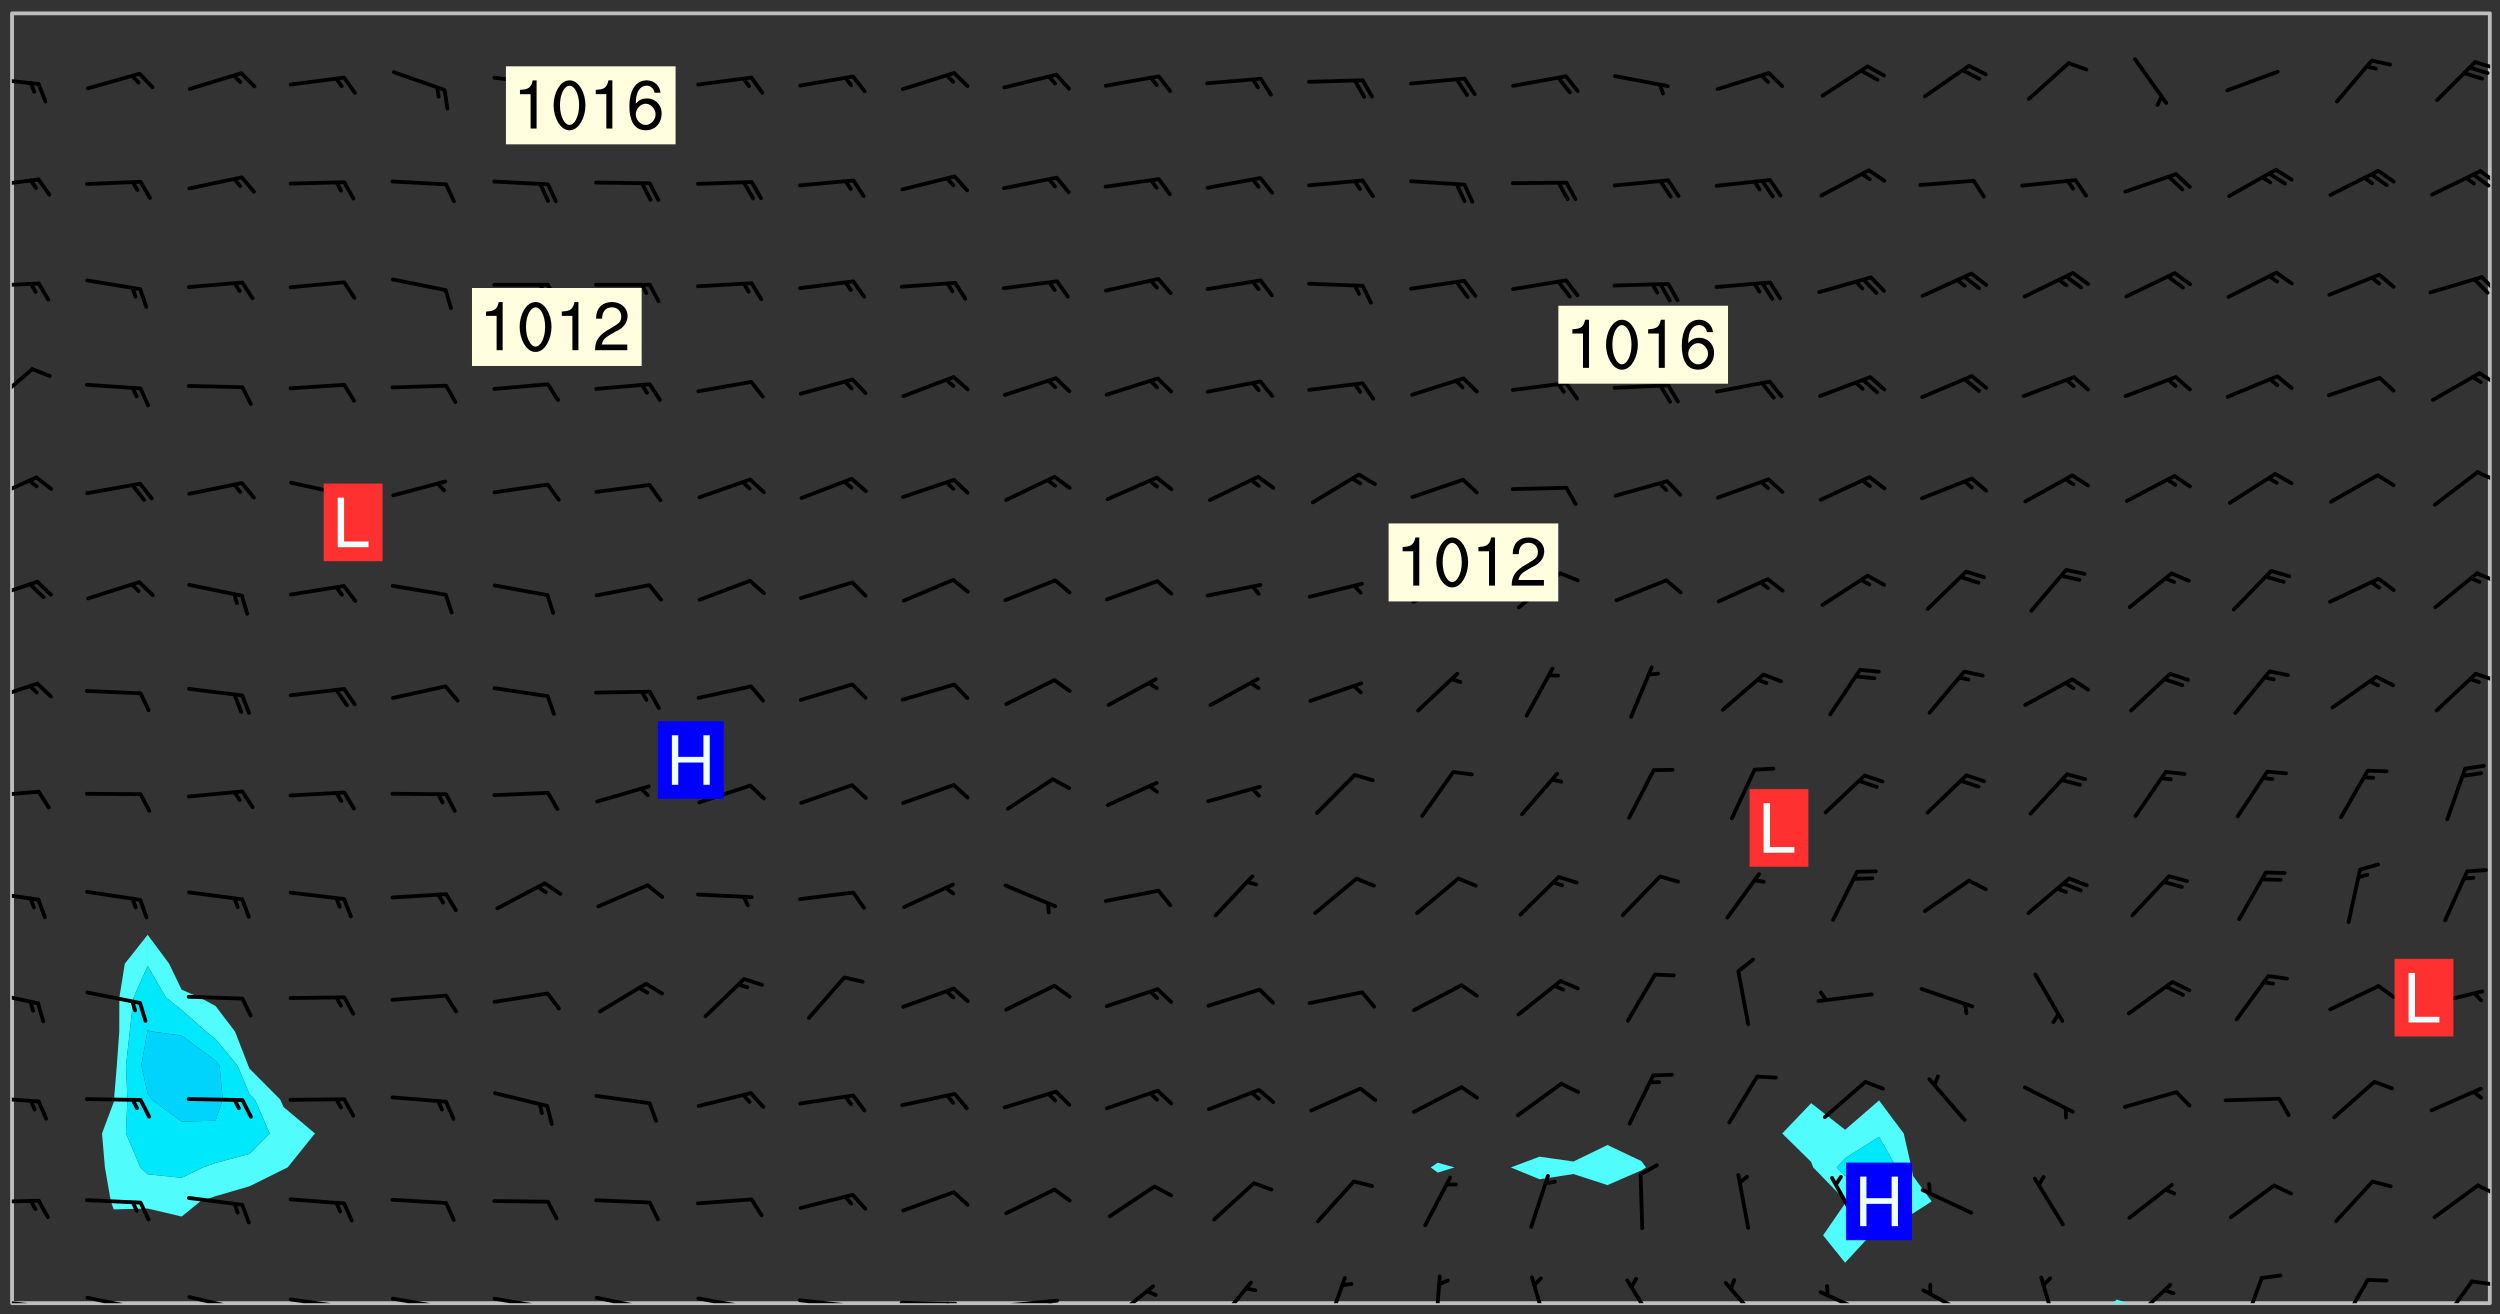 <svg xmlns="http://www.w3.org/2000/svg" role="img" xmlns:xlink="http://www.w3.org/1999/xlink" viewBox="142.45 309.95 326.84 171.84"><rect x="142.45" y="309.95" width="326.84" height="171.84" fill="#333333" stroke="none"/><defs><clipPath id="a"><path d="M144 311.672h1v168.656h-1zm0 0"/></clipPath><clipPath id="b"><path d="M144 311.672h324v168.656H144zm0 0"/></clipPath><clipPath id="c"><path d="M418 479h3v1.328h-3zm0 0"/></clipPath><clipPath id="d"><path d="M467 311.672h1v168.656h-1zm0 0"/></clipPath><clipPath id="e"><path d="M144 479h4v1.328h-4zm0 0"/></clipPath><clipPath id="f"><path d="M147 480h2v.328h-2zm0 0"/></clipPath><clipPath id="g"><path d="M146 480h2v.328h-2zm0 0"/></clipPath><clipPath id="h"><path d="M153 479h9v1.328h-9zm0 0"/></clipPath><clipPath id="i"><path d="M160 480h2v.328h-2zm0 0"/></clipPath><clipPath id="j"><path d="M159 480h2v.328h-2zm0 0"/></clipPath><clipPath id="k"><path d="M166 479h9v1.328h-9zm0 0"/></clipPath><clipPath id="l"><path d="M173 480h2v.328h-2zm0 0"/></clipPath><clipPath id="m"><path d="M172 480h2v.328h-2zm0 0"/></clipPath><clipPath id="n"><path d="M180 479h8v1.328h-8zm0 0"/></clipPath><clipPath id="o"><path d="M187 480h2v.328h-2zm0 0"/></clipPath><clipPath id="p"><path d="M186 480h2v.328h-2zm0 0"/></clipPath><clipPath id="q"><path d="M193 479h8v1.328h-8zm0 0"/></clipPath><clipPath id="r"><path d="M200 480h2v.328h-2zm0 0"/></clipPath><clipPath id="s"><path d="M199 480h2v.328h-2zm0 0"/></clipPath><clipPath id="t"><path d="M206 479h9v1.328h-9zm0 0"/></clipPath><clipPath id="u"><path d="M213 480h3v.328h-3zm0 0"/></clipPath><clipPath id="v"><path d="M212 480h2v.328h-2zm0 0"/></clipPath><clipPath id="w"><path d="M220 479h8v1.328h-8zm0 0"/></clipPath><clipPath id="x"><path d="M227 480h2v.328h-2zm0 0"/></clipPath><clipPath id="y"><path d="M233 479h8v1.328h-8zm0 0"/></clipPath><clipPath id="z"><path d="M240 480h2v.328h-2zm0 0"/></clipPath><clipPath id="A"><path d="M246 479h9v1.328h-9zm0 0"/></clipPath><clipPath id="B"><path d="M253 480h3v.328h-3zm0 0"/></clipPath><clipPath id="C"><path d="M260 480h8v.328h-8zm0 0"/></clipPath><clipPath id="D"><path d="M266 480h2v.328h-2zm0 0"/></clipPath><clipPath id="E"><path d="M273 479h8v1.328h-8zm0 0"/></clipPath><clipPath id="F"><path d="M279 479h2v1.328h-2zm0 0"/></clipPath><clipPath id="G"><path d="M287 477h7v3.328h-7zm0 0"/></clipPath><clipPath id="H"><path d="M301 477h6v3.328h-6zm0 0"/></clipPath><clipPath id="I"><path d="M315 476h4v4.328h-4zm0 0"/></clipPath><clipPath id="J"><path d="M329 476h2v4.328h-2zm0 0"/></clipPath><clipPath id="K"><path d="M342 476h3v4.328h-3zm0 0"/></clipPath><clipPath id="L"><path d="M354 477h6v3.328h-6zm0 0"/></clipPath><clipPath id="M"><path d="M367 477h6v3.328h-6zm0 0"/></clipPath><clipPath id="N"><path d="M380 478h8v2.328h-8zm0 0"/></clipPath><clipPath id="O"><path d="M393 478h8v2.328h-8zm0 0"/></clipPath><clipPath id="P"><path d="M409 476h3v4.328h-3zm0 0"/></clipPath><clipPath id="Q"><path d="M420 477h7v3.328h-7zm0 0"/></clipPath><clipPath id="R"><path d="M435 476h4v4.328h-4zm0 0"/></clipPath><clipPath id="S"><path d="M448 477h5v3.328h-5zm0 0"/></clipPath><clipPath id="T"><path d="M461 477h5v3.328h-5zm0 0"/></clipPath><clipPath id="U"><path d="M465 477h3v2h-3zm0 0"/></clipPath><clipPath id="V"><path d="M144 466h4v2h-4zm0 0"/></clipPath><clipPath id="W"><path d="M466 464h2v3h-2zm0 0"/></clipPath><clipPath id="X"><path d="M144 453h4v2h-4zm0 0"/></clipPath><clipPath id="Y"><path d="M144 439h4v3h-4zm0 0"/></clipPath><clipPath id="Z"><path d="M144 426h4v2h-4zm0 0"/></clipPath><clipPath id="aa"><path d="M144 413h4v2h-4zm0 0"/></clipPath><clipPath id="ab"><path d="M144 399h4v3h-4zm0 0"/></clipPath><clipPath id="ac"><path d="M465 397h3v3h-3zm0 0"/></clipPath><clipPath id="ad"><path d="M144 385h4v4h-4zm0 0"/></clipPath><clipPath id="ae"><path d="M466 384h2v3h-2zm0 0"/></clipPath><clipPath id="af"><path d="M144 372h4v4h-4zm0 0"/></clipPath><clipPath id="ag"><path d="M466 371h2v2h-2zm0 0"/></clipPath><clipPath id="ah"><path d="M144 357h3v7h-3zm0 0"/></clipPath><clipPath id="ai"><path d="M466 358h2v3h-2zm0 0"/></clipPath><clipPath id="aj"><path d="M144 346h4v2h-4zm0 0"/></clipPath><clipPath id="ak"><path d="M466 345h2v4h-2zm0 0"/></clipPath><clipPath id="al"><path d="M144 333h4v2h-4zm0 0"/></clipPath><clipPath id="am"><path d="M466 332h2v3h-2zm0 0"/></clipPath><clipPath id="an"><path d="M465 332h3v3h-3zm0 0"/></clipPath><clipPath id="ao"><path d="M144 319h4v3h-4zm0 0"/></clipPath><clipPath id="ap"><path d="M465 317h3v3h-3zm0 0"/></clipPath><g id="aq" clip-path="url(#clip1)"><path fill="#fff" fill-opacity="0" fill-rule="evenodd" d="M0 0h1000v1000H0zm0 0"/><path fill="#d3d3d3" fill-opacity="0" fill-rule="evenodd" d="M162.152 355.867l-.234.293.059.234.117.172.176.234.293.348.113.059.117-.172.059-.234.176-.176.465-.176h.699l.234.293.289.816.059.176.176.23.352.234.699.699.172.176.234.348.234.41.289.582.41.465.23.234.234.176.117.23.176.293.172 1.164v.234l.059.289.059.117.117.117.348.41.117.172.176.176.176.234.117.172.172.352.059.234.234.406.234-.059-.176.176-.059.93h-.582l-.234-.113-.348.113-.117.117-.059.293-.059.176-.117.172-.465.293-.059.234-.059.113v.645l.059.172v.41l.059.059v.406l.059.406.117.176.059.059.23.641-.059.293v.699l-.059.582v.234l-.059.23-.055.352v1.922l.055.117h.426l-.367.117-.023.352.891 1.168 1.742.539 1.34.359v.539l.09.809.535.715 1.52.27.891-.086.09 1.164.535.18 1.16-.18 2.055-.984 1.16-.363 1.879-.176 1.695-.18-.18.719-1.516.086-1.25.09-.805.27-1.074.809.27.719.535.898-.18.625-.266.809.266 1.078.625.898.805.18 1.25-.18-.266.723.098.504.055.293v.172l.059.293v.406l.176.117.352.117h.406l.293-.176.113-.117.059-.117.117-.23.059-.176.352-.465.23-.176.176-.059.176.059.059.176.117.988.055.469.059.172.117.234.176.059.816.059h.289l.117.234.059.406.059.352v1.105l.117.293.117.348.289.699.176.352.582.754.352.176.172.059.469.234.641.465.348.234.293.176.293.055.23.062.816.348.293.176.113.172.352.352.117.176.523.641v.289l.059.352v.348l.059.352.059.289.117.059.172.059h.176l.582.234.176.117.176.289.176.234.113.234.293.23.117.117v.41l.059.055.289.234.234.117.059.117.117.172.059.117.23.234.059.176.234.059.117.059-.117.113-.059.117v.117l-.117.293-.117.289v.582l.176.117.117.059.059.117.117.117.113.059.176.348.059.352.059.406v.176l-.059.176-.117.699v.172l.117.176.293.293h.406l.176.117.117.172.117.293v.234h-.527l-.23-.234h-.234l-.176.059-.059.699.059.348.117.176.176.41.117.23.289.469.176.055h.523l.234.059.758.641.059.293v.234l.059.059.23.348v.352l-.117.172v.293l.293.289.293.176.172.059.293.176.293.117.582.406.289.234.293.176.219.16.016.012.23.176.641.523.176.234.117.176.176.176.113.172v.641l.117.176.469.117.582.117.234.059.23.113.293.117.113.059.586.352.289.172.176.062.176.055.176.059.699.352.289.176.234.055.289.176.234.117.641.406.293.117.172.059.234.059.41.059.23.059.234.117.059.172-.41.176.469.059.059.293.113.234.176.055.234.059.176.059.406.117.641.234.117.172.059.234v.176l-.059.117-.059.406.234.234.117.059.348.117.641.23.176.117.289.117.176.176.234.465.582 1.105.176.176.348.176.176.117.352.117 1.047.523.234.059.465.113.293.059.465.176.758.582.234.234.348.465.176.176.289.234.816.699.293.176.289.289.293.176.293.289.695.641.176.176.293.234.289.234.469.289.641.582.348.234.234.293.348.348.352.465.934.992.348.406.117.176.234.059.113.117.645.176.23.113.234.059.293.176.23.117.934.699.406.406.234.176.406.176.234.117.816.348.348.234.234.117.293.289.23.117.758.352.352.172.23.059.293.117.234.059.871.176h.816l.469.23.172.059.875.699.465.117.293.059.176.059.23.059.469.059.348.059.352.059.406.059h.293l.172.059v.23l.176.176h.293l.348.059.352.059.699.117h.641l.465-.234.293-.176.172-.117.41-.172.289-.176.934-.465.469-.293.523-.293.465-.172.465-.176 1.051-.465.289-.117.41-.117.289-.117.527-.176 1.516-.699.582-.348.289-.059.293-.059.348-.117.875-.23.352-.117h.113l.234-.059.875-.234.234-.059h.812l.352-.059.816-.117.172-.059.352-.055.293-.059.23-.059.816-.176.176-.059h.348l.234-.059.465-.117.758-.172.234-.059h.348l.41-.117.289-.059 1.285-.059h.289l.41-.059.23-.059h.176l.875-.117h.406l.41-.117h.348l.352-.113.871-.059h1.75l1.047.289.41.117.289.117.352.117.289.117 1.051.172.289.059h.293l.293.059.172.059.41.059.172.059.117.059h.117l.117.059.352.059h.113l.41.066 1.922.395 1.926.395 1.52.449 1.695.719 2.145.805 1.605-.719 1.43-.805 1.16-1.078 1.25-.449 3.035-.719 1.875-.359 2.145-1.348 2.234-1.254 2.5-1.258 1.695-.449 1.785-.18 1.16-.27.625.539 1.34-.27.715-.988.984-1.344.445-.18.805-.359 1.875-.539 1.785-.449 1.25-.27 1.16-.09 1.699-.09 1.961-.27 1.25-.09h.539l.625-.09h.891l2.145-.18 2.41-.18 2.59-.09 1.695.18 1.609.09 1.43.359 1.16.719 1.875.988 1.16 1.527.266.715.629.09.355.898.535.539.535 1.527 1.074.359h.535l-.805.535.09 1.707.715 2.695.891.805.895.988.715 1.258 1.785.539 1.52-.18.355 1.344 1.609-.805.98-.539.27.27.316-.215.219-.145.801.449.449-.359h.355l.535-.27.539-.719.535-.27.625-.988 1.16.449.84.371 1.395.617 1.695-.18h1.605l1.785.09.18-1.707.535-1.344.805.27.492.848.402.406-.09.539v.359l.715.449.711-.27h1.43l.359.988.445 1.258.715 1.344 1.25.629 1.695.629.715-.18.18-.539.98-.09.449.359.086 1.258-.266.629-.535.18v.539l.715.984.266.539.984.988.801 1.078-.266.359-.09.898-.625 2.332-.355 2.066-.09 1.793-.18.719-.09.539v1.438l-.98 1.883-.359 1.707-.535.898-.805 1.168-.266.539 2.055 1.254.086.359-.355.539-.09-.18v.809l.09 1.438-.445.715-1.074.094-.266.715.535.898.805.719 1.16.809 1.34.27.445.359-.355.449-1.789-.09-1.25-.449-.715-.719-.625-.09-.176 3.59-.188 1.309h89.359V311.703h-55.27v49.082l.762.125 3.289.543 2.023 2.836v2.754l2.352.332 2.348.332h4.051l-1.379 4.16-2.023.707-2.023.703-.543.344-2.594 1.617-.188.117-2.023-2.078-.73-2.742-2.672-2.078-1.375-3.5-.066-.082-1.957-2.672 2.75-1.418v-49.082H294.422v91.414l.117.031.133.012.074.074.105.047.09.059.086.059.09.059.297.297.059.09.031.117.027.117.016.137-.031.117-.059.09-.059.086-.043.105-.047.102-.027.121v.145l.176.27.148.148.074.086.074.074.043.105.062.09.059.086.043.105.059.09.047.102.043.105.059.086.117.18.074.074.062.086.059.09.043.105.059.09.059.086.062.09.059.09.043.102.117.18.074.074.059.086.074.074.09.059.105.047h.148l.133-.016.133.016.102-.047.074-.074.047-.102-.016-.133v-.148l-.047-.105-.027-.117-.047-.102-.027-.121-.043-.102-.062-.09-.043-.102-.043-.105-.031-.117-.016-.133-.012-.137.086-.059.059-.086.121-.031.043.105.016.133v.117l.059.102.059.09.09.059.148.148.059.09.043.105-.012.102.086.059.105.047.086.059.09.059.074.074-.117.027-.105.047-.086.059-.074.074-.059.09-.062.086-.027.121-.047.102-.043.105-.031.117-.012.133-.016.133v.148l.027.117.047.105.043.102.059.09.074.074.09.059.074.074.09.059.059.09.043.105.047.102.117.031.133.016h.148l.117-.031.105.043.043.105.047.102.027.121L299.5 410l.027.117.031.121.027.117.105.043.102.047.133-.016.148.148.062.086.074.074.07.074.09.062.105.043.102.043.117.031.137.016.117-.031.074-.074.027-.117-.012-.133-.031-.121-.027-.117.043-.105h.117l.09.062.117.027h.148l.133.016h.148l.133.016.133-.016h.148l.133-.016.133-.012.137.012.117-.027.133-.016.191-.059-.059.176-.016.133-.027.121-.016.133-.059.086-.133.016-.105.047-.105.043-.117.031-.117.027-.266.031h-.148l-.133.016-.074.074.059.086.148.148.117.18.074.07.09.062.09.059.086.059.09.059.102.043.105.062.105.043.086.059.105.047.102.043.18.117.059.09-.043.102-.047.105.016.133.223.223.059.09.043.102.031.121.043.102.016.133.031.117.012.137.031.117.148.148.102.043.105.043.117.031.133.016.137.016h.117l.117-.031.09-.059.043-.105.047-.102.043-.105.031-.117.012-.133v-.148l-.012-.133-.016-.133-.031-.117-.043-.105-.047-.105-.043-.102-.043-.105-.016-.133.016-.133.027-.117.031-.117.027-.121.047-.102.09-.059.086-.062.074-.074.09-.059.223-.223.059-.086.074-.074.117-.18.059-.086v-.148l-.074-.074-.102-.047-.105-.043-.102-.043-.059-.09-.047-.105-.027-.117.09-.059.117-.031.102-.043.18-.117.148-.148.012-.133-.012-.105-.09-.059-.133.016h-.148l-.133.016-.133-.016-.121-.031-.086-.059-.074-.074-.059-.09-.062-.086-.117-.18-.059-.086.031-.121.086-.059.121-.031.059-.086v-.121l-.031-.117-.059-.09-.059-.086-.047-.105-.027-.117-.016-.133.059-.09.074-.074.09-.059.117-.18.074-.074.059-.086.148-.148.121-.031.133-.016.133.016.074.074.043.105.016.133-.031.117-.117.031-.133.012-.148.148-.043.105-.047.102-.027.121-.031.117v.148l.031.117.043.105.059.09.074.07.074.074.117.031.121.027.117-.027.133-.016h.117l.09.059.074.074.047.105.059.086.102.047.133.016.105.043.086.059-.012.105-.074.074-.18.117-.059.09-.09.059-.07.074-.074.074-.062.09-.027.117-.016.133.016.133-.016.133v.148l.016.133.027.117.031.121.074.074.09.059.086.059.09.059.117.031v.086l-.102.047-.09.059-.266.031-.117.027h-.148l-.105.043-.102.047-.059.09-.062.234-.012.133-.031.121-.016.133v.293l-.012.133.012.137.016.133.133.016.133.012.121.031.086.059.074.074.047.105.043.102.016.133v.445l-.016.133v.445l.031.266.027.117.016.133.031.117.086.211.031.266v.148l-.031.117-.027.117-.031.121-.027.117-.031.117-.031.121-.012.133-.016.133.09.059.117-.031.102.016.047.105-.031.266v.441l-.043.105-.047.105-.043.102-.043.105-.059.086-.031.121-.043.117-.031.117-.016.133.016.133.059.09.105.047.086.059.059.086-.012.137-.031.117-.043.102v.445l-.016.133v.148l-.031.117-.043.105-.027.117-.047.105-.043.102-.031.121-.027.117-.031.133-.031.117-.027.117-.043.105-.031.117-.031.121-.012.133-.016.133v.297l.027.117v.148l.047.398.027.117.059.09.121.031h.148l.133-.016.059.09v.117l-.059.09-.09.059-.102.043-.105.047-.09.059-.086.059-.137.016-.117-.031-.133-.016-.102.047-.062.086-.012.137-.016.133-.031.117-.027.117-.016.133-.031.121v.297l.016.133.031.117v.148l.012.133v.148l-.027.117-.047.102-.027.121-.031.117-.059.09-.074.074-.102.043-.105.047-.117.027-.121.031-.102-.047.059-.086.105-.047.027-.117.031-.117.027-.121.031-.117v-.148l.016-.133-.031-.117-.043-.105-.105.016-.074.074-.102.043-.09.062-.074.074-.043.102-.016.133-.031.117L304.25 426l-.031.117-.027.117-.031.121-.027.117-.031.117-.043.105-.09.059h-.09l-.117-.031-.031-.086.016-.137-.031-.117v-.148l-.012-.133v-.148l-.062-.234-.027-.121-.043-.102-.047-.105-.059-.086-.059-.09-.043-.105-.062-.086-.148-.148-.07-.074-.105-.047-.105-.043-.102-.043-.297-.297-.09-.074-.086-.059-.105-.043-.09-.062-.086-.059-.105-.043-.09-.059-.086-.062-.074-.07-.105-.047-.086-.059-.105-.043-.09-.062-.102-.043-.105-.043-.086-.059-.105-.047-.105-.043-.102-.047-.09-.059-.102-.043-.105-.043-.09-.062-.117-.027-.133-.016-.133.016H299.75l-.133.016-.117-.031-.09-.059-.074-.074-.09-.059-.102-.047h-.148l-.121-.027-.102-.043-.074-.074-.117-.18-.09-.059-.102-.043-.09-.062-.105-.043-.09-.059-.086-.059-.105-.047-.059-.086-.059-.09-.043-.105-.047-.102-.074-.074-.086-.059-.074-.074-.09-.059-.223-.223-.043-.105-.031-.266.105-.043h.145l.105.043.074.074.09.059.086.059.105.047.09.059.148.148.07.074.148.148.062.086.074.074.086.059.074.074.09.062.09.059.086.059.27.176.102.047.105.043.102.043.047-.074.059-.086.074-.074.07-.074.105.043.074.074.059.09.043.102.047.105.043.105.121.027.117-.027.074-.09.043-.105.059-.09.074-.074.105-.043.117-.027.133.012.09.059.148.148.059.09.043.105.047.102.043.105.043.102.105.047.105.043.133.016.086-.059.059-.09.074-.074.105-.043.117.027.105.047.102.043.105.043.102.047.18.117v.117l-.016.133.016.133.016.137.059.086.102.047.121.027.117.031h.148l.117-.031.059-.09.18-.117.059-.09.074-.074.059-.086.117-.18.18-.117.117.031.09.059.043.074-.016.133v.117l.09.059h.148l.133-.016.133-.012.266-.031.105-.043.117-.031.121-.027.074-.074.07-.074.062-.09-.016-.105-.047-.102-.102-.043-.105-.016-.117.027-.266.031h-.148l-.074-.074-.09-.059-.117-.031-.117-.027-.133-.016h-.148l-.133.016h-.297l-.105-.047-.148-.148-.043-.102-.059-.09.223-.223.086-.059.105-.043.117-.031.133-.016.133.016.137.016.102.043.133-.012.09-.062.102-.043.062-.09-.047-.102-.09-.059-.117-.031-.102-.043-.059-.09-.062-.09v-.117l.016-.133.105-.047.074-.07v-.121l-.09-.059-.031-.117.09-.059.074-.074.043-.105.059-.09.047-.102.016-.133v-.148l-.047-.105-.043-.102-.09-.059-.133-.016-.102-.043-.137-.016-.117-.031h-.445l-.133-.016-.133-.012-.133-.016-.117-.031h-.148l-.133-.016-.133-.012-.266-.031-.121-.043-.086-.059-.074-.074v-.148l.012-.133.105-.047.102-.043.133-.016h.152l.133-.016h.293l.121.031.102.043.09.059.234.062.121-.047.09-.059.102-.043.133-.016.105.043.102.047.133.012.121-.027h.145l.121-.031.117-.027.105-.047.074-.074.086-.059.148-.148.059-.086.047-.105.027-.117.016-.105-.102-.043-.09-.059-.117-.031-.105-.043-.09-.062-.074-.086-.074-.074-.102-.043-.105-.047-.102-.043-.059-.09-.047-.102-.086-.211-.062-.086-.059-.09-.074-.074-.086-.059h-.27l-.117.031-.09.059-.102.043-.133.016-.105-.016-.027-.117-.062-.09-.117-.031-.102-.043-.148-.148-.031-.117-.016-.105.074-.074.18-.117.117-.027.117-.031.137.016.102.043.105.043.102.047.105.043.117.031.133.016.117.027.133.016.105-.016.09-.059-.074-.074-.105-.043-.074-.074-.074-.09-.148-.148-.086-.059-.09-.059-.074-.074-.09-.059-.102-.047-.121-.027-.102-.047-.105-.043-.117-.031-.102-.043-.121-.031h-.148l-.117.031-.105.043-.086.062-.18.117-.086.059-.09.059-.105.047-.086.059-.105.043-.102.043-.105.047-.074.074-.059.09-.059.086-.047.105-.059.086-.074.074-.133-.012-.117-.031h-.117l-.074.074-.09.059-.074.074-.09.059-.086.059-.105.047-.102.043-.137.016-.102-.043-.148-.148-.105-.047h-.086l-.105.047-.102.043-.121.031-.117-.031-.074-.074v-.117l.031-.121.074-.07.059-.09.074-.074.117-.031.105-.043h.293l.133-.016.137-.016.102-.043.09-.059.102-.047.09-.059.133-.012.09.059.133.012.09-.059.086-.059.105-.043.09-.059.086-.062.09-.059.148-.148.059-.086.059-.09.105-.043.133-.016.117.027.121.031.059-.059.059-.09.031-.266.027-.117.105.012.133.016.102-.043.09-.059.059-.09.074-.074.059-.09.047-.102.012-.133-.012-.133-.047-.105-.148-.148-.059-.09-.059-.086-.043-.105v-.445l.016-.133v-.148l.012-.133-.059-.059-.09.059-.102-.043-.18-.117-.086-.059-.062-.09-.059-.09-.074-.074-.086-.059-.121.031-.102.012-.105.047-.086.059-.105.043-.148.148-.09.059-.086.059-.09.062-.105.043-.133.016v-.121l.105-.043.117-.031.074-.07.043-.105v-.148l-.027-.117-.148-.148-.133-.016h-.148l-.117.031-.105.043-.102.043-.09.062-.117.027-.074-.074.012-.133-.043-.102-.043-.105-.09-.059-.117.027-.121.031-.117.031-.102.043-.121.031-.102.043-.105.043-.09.059-.102.016v-.117l.016-.133-.059-.09-.074.043-.148.148-.059.09-.074.074-.047.105-.043.102-.074.074-.059.09-.074.074-.059.086-.074.074-.09.062-.074.07-.074.074-.102.016-.133.016-.105-.043v-.121l.148-.148.043-.102.059-.09.047-.102.043-.105.059-.09.031-.117.043-.102.031-.121.027-.117.047-.105.043-.102.043-.105.074-.07.09-.062.09-.059.102-.043h.297l.266-.031.105-.043-.074-.074-.117-.031-.105-.043-.09-.059-.102-.047-.09-.059-.102-.043-.105-.043-.09-.062-.086-.059-.105-.043-.102-.043-.121-.031-.117-.031-.102-.043L297.5 410.25l-.102-.043-.09-.059-.043-.105-.016-.133.102-.043.133-.016.137.016.133-.016.102-.043.059-.09.016-.105-.09-.059-.074-.074-.102-.043-.09-.059-.148-.148-.043-.105-.016-.133v-.293l-.059-.09-.09-.059-.074-.074-.043-.105-.031-.117-.059-.09-.074-.074-.117-.027-.074-.074-.09-.059-.09-.062-.086-.059-.074-.074-.059-.086-.047-.105-.086-.059-.148-.148-.195-.059-.133.016-.102.043-.074.074-.047.102-.043.105-.059.09-.059.086-.297.297-.09.059h-.086l-.062-.086-.043-.105.031-.117.059-.09.027-.117-.012-.133-.09-.062-.105.047-.117.027-.117.031-.27.176-.102.047-.117.027-.105.047-.09.059-.102.043-.059-.086-.047-.105.016-.133.047-.105.07-.074.074-.07.059-.09v-.148l-.043-.105h-.238l-.102.047-.031.117-.027.117-.031.121-.074.043-.133.016-.074-.047-.043-.102-.043-.105-.047-.102-.043-.105-.121.031-.102.043-.133.016-.117.031-.105.043-.09.059-.102.047-.121.027-.133.016-.102-.043-.059-.09-.047-.105-.043-.102-.043-.105v-.117l.059-.09.086-.059.18-.117.102-.047.105-.043.105-.059.102-.043.09-.062.102-.043.105-.059.102-.047.09-.059.105-.043.102-.043.09-.062.102-.043.137-.016.117.031.102.043.121.031.102.043.105.047.102.043.105.043.102.047.105.043.102.043.105.047.086.059.105.043.117.031.105.043.102.047.09.059.105.043.102.043.105.047.117.027.102.047.121.027h.148l.086-.059.016-.102.059-.09-.027-.117-.074-.074-.117-.18-.074-.074-.09-.074-.18-.117-.086-.059-.105-.043-.102-.047-.27-.176-.059-.09-.074-.074-.059-.09-.043-.102-.031-.117-.016-.137v-.562l-.012-.133-.016-.133-.031-.117-.016-.133-.012-.133-.031-.121-.223-.223-.059-.086-.016-.105.031-.117.133-.016v-91.414H172.992v1.453l-.059.234-.352 1.051-.172.523-.117.348-.176.41-.117.172-.234.293-.23.059h-.352l-.117.059-.23.406v.293l.117.176.23.23.117.234.641.758.293.465.176.234.23.352.234.348.641.816.176.465.172.41.117.695.176.469.117 1.398.059.465v.875l.117 1.047v4.781l-.059.465-.352 1.281-.176.523-.113.41-.352.93L172.934 336l-.234.582-.117.176-.172.348-.176.406-.352.816-.059.293-.113.293-.117.289-.059.176-.117.875-.059.406-.059.117-.059.176-.059.172-.23.527-.117.172v.234l-.117.234-.059.172-.176.586v.289l-.059.176v.293l-.059.113-.059.527v.172l-.055.234v2.621l-.176.816-.117.176-.176.234-.117.172-.113.234-.586.934-.23.289-.293.465-.176.234-.289.352-.352.699-.113.23-.176.41-.176.23-.406.527-.816.699-.293.172-.289.234-.176.117-.176.176-.523.406-.527.176-.172.176-.234.055-.641.176h-.758m12.211 31.023l-1.074.449.359.895 1.25-.715.445-.539-.98-.09"/><path fill="#d3d3d3" fill-opacity="0" fill-rule="evenodd" d="M201.508 416.598h-.895l.449.629.98.359.805-.09.445-.988-.176.09-.715-.355-.895.355m154.621 59.07l-.059-.523v-.293l.113-.293.059-.23.469-.469h.113l.117-.113.117-.059h.176l.234-.059h.348l.234.059.117.059.23.172.059.176.117.582v.293l-.117.176-.172.289-.176.176-.527.523-.23.234-.117.059h-.176l-.117-.059-.406-.293-.176-.117-.117-.059-.059-.113-.055-.117m6.641-10.957l-.059-.172v-1.109l.059-.172.176-.059.172-.059h.176l.234-.059.117.059.059.699-.059.172-.117.176-.117.059-.234.523-.113.059h-.234l-.059-.117m9.613-14.391l-.117-.176v-.699l.293-.875.117-.172.176-.352.113-.23.117-.293.352-.758.117-.23.172-.234h.176l.117-.059h.641l.117.059.234.234.172.113.352.293.117.117.113.176v.113l.117.059.117.117v.699l-.059.176v.23l-.059.176-.348 1.051-.117.23-.117.234-.117.059-.23.234-.641.289h-.875l-.41-.117-.641-.465"/><path fill="none" stroke="#bebebe" stroke-linecap="round" stroke-linejoin="round" stroke-miterlimit="10" stroke-width=".5" d="M467.957 311.695H144.027v168.625h323.93v-168.625"/><g clip-path="url(#a)"><path fill="#fff" fill-opacity="0" fill-rule="evenodd" d="M144 475.891v4.438h.004H144V311.672h.004H144v164.219"/></g><g clip-path="url(#b)"><path fill="#fff" fill-opacity="0" fill-rule="evenodd" d="M144.004 480.328V311.672h17.75v120.492l-2.988 3.781-.715 4.438-.008 4.438-.32 4.441-.367 4.438-.039.344-1.531 4.094.379 4.438.77 4.441.383 1.047 4.438-.109 4.438 1.043 2.441-1.98 1.996-.684 4.438-1.293 4.441-2.203.547-.262 3.562-4.438-4.109-3.465-.426-.973-4.016-4.039-.168-.398-1.723-4.441-2.547-3.348-2.02-1.09-2.418-1.043-1.633-3.395-2.805-3.781V311.672h168.656v150.285l-.914.617.914.676 2.191-.676-2.191-.617V311.672h22.191v147.969l-4.438 2.16-4.438-.633-3.766 1.406 3.766 1.543 4.438-.676 4.438 1.445 4.441-1.93.605-.383-.605-.824-4.441-2.109V311.672h35.508V453.812l-4.438 3.84-4.438-3.484-3.781 3.969 3.781 3.723.262.715 4.176 4.293.301.148-.301.254-2.879 4.184 2.879 3.582 3.293-3.582 1.145-1.312 4.438-1.559 2.441-1.566-2.441-3.332-.203-1.109-1.008-4.438-3.227-4.324V311.672h79.887v168.656H420.625l-1.445-.484-.48.484H144.004"/></g><path fill="#50fcfc" fill-rule="evenodd" d="M156.164 462.574l-.379-4.438 1.531-4.094.039-.344.367-4.438.32-4.441.008-4.438.715-4.438 2.988-3.781v4.07l-1.844 4.148-.492 4.438-.492 4.441.18 4.438-.191 4.438 1.887 4.438.953.898 4.438.461 2.789-1.359 1.648-.578 4.438-1.191 2.641-2.668-1.934-4.438-.707-.711-1.57-3.727-2.867-3.469-1.234-.973-3.203-2.836-2.027-1.602-2.41-4.148v-4.07l2.805 3.781 1.633 3.395 2.418 1.043 2.02 1.09 2.547 3.348 1.723 4.441.168.398 4.016 4.039.426.973 4.109 3.465-3.562 4.438-.547.262-4.441 2.203-4.438 1.293-1.996.684-2.441 1.98-4.438-1.043-4.438.109-.383-1.047-.77-4.441"/><path fill="#00e8fc" fill-rule="evenodd" d="M160.801 462.574l-1.887-4.438.191-4.438-.18-4.438.492-4.441.492-4.438 1.844-4.148v8.402l-.039.184-.793 4.441.832 3.613.543.824 3.895 2.883 4.438-.113.938-2.77-.41-4.438-.527-.641-4.438-3.281-3.836-.52-.602-.184v-8.402l2.41 4.148 2.027 1.602 3.203 2.836 1.234.973 2.867 3.469 1.57 3.727.707.711 1.934 4.438-2.641 2.668-4.438 1.191-1.648.578-2.789 1.359-4.438-.461-.953-.898"/><path fill="#00d4fc" fill-rule="evenodd" d="M161.754 452.875l-.832-3.613.793-4.441.039-.184.602.184 3.836.52 4.438 3.281.527.641.41 4.438-.938 2.77-4.438.113-3.895-2.883-.543-.824"/><path fill="#50fcfc" fill-rule="evenodd" d="M330.41 463.25l-.914-.676.914-.617 2.191.617-2.191.676m13.316.867l-3.766-1.543 3.766-1.406 4.438.633 4.438-2.16 4.441 2.109.605.824-.605.383-4.441 1.93-4.438-1.445-4.438.676m35.508-2.258l-3.781-3.723 3.781-3.969 4.438 3.484 4.438-3.84v4.754l-4.438 2.805-1.094 1.203 1.094 1.121 4.438 2.262 2.27-3.383-2.27-4.008v-4.754l3.227 4.324 1.008 4.438.203 1.109 2.441 3.332-2.441 1.566-4.438 1.559-1.145 1.312-3.293 3.582-2.879-3.582 2.879-4.184.301-.254-.301-.148-4.176-4.293-.262-.715"/><path fill="#00e8fc" fill-rule="evenodd" d="M383.672 463.695l-1.094-1.121 1.094-1.203 4.438-2.805 2.27 4.008-2.27 3.383-4.438-2.262"/><g clip-path="url(#c)"><path fill="#50fcfc" fill-rule="evenodd" d="M418.699 480.328l.48-.484 1.445.484h-1.926"/></g><g clip-path="url(#d)"><path fill="#fff" fill-opacity="0" fill-rule="evenodd" d="M467.996 480.328H468V311.672h-.004H468v168.656h-.004"/></g><g clip-path="url(#e)"><path fill="none" stroke="#000" stroke-linecap="round" stroke-linejoin="round" stroke-miterlimit="10" stroke-width=".5" d="M147.488 480.742l-6.977-.828"/></g><g clip-path="url(#f)"><path fill="none" stroke="#000" stroke-linecap="round" stroke-linejoin="round" stroke-miterlimit="10" stroke-width=".5" d="M147.488 480.742l.891 2.289"/></g><g clip-path="url(#g)"><path fill="none" stroke="#000" stroke-linecap="round" stroke-linejoin="round" stroke-miterlimit="10" stroke-width=".5" d="M146.473 480.621l.445 1.145"/></g><g clip-path="url(#h)"><path fill="none" stroke="#000" stroke-linecap="round" stroke-linejoin="round" stroke-miterlimit="10" stroke-width=".5" d="M160.754 481.043l-6.879-1.43"/></g><g clip-path="url(#i)"><path fill="none" stroke="#000" stroke-linecap="round" stroke-linejoin="round" stroke-miterlimit="10" stroke-width=".5" d="M160.754 481.043l.688 2.355"/></g><g clip-path="url(#j)"><path fill="none" stroke="#000" stroke-linecap="round" stroke-linejoin="round" stroke-miterlimit="10" stroke-width=".5" d="M159.754 480.836l.344 1.176"/></g><g clip-path="url(#k)"><path fill="none" stroke="#000" stroke-linecap="round" stroke-linejoin="round" stroke-miterlimit="10" stroke-width=".5" d="M174.051 481.137l-6.84-1.617"/></g><g clip-path="url(#l)"><path fill="none" stroke="#000" stroke-linecap="round" stroke-linejoin="round" stroke-miterlimit="10" stroke-width=".5" d="M174.051 481.137l.621 2.375"/></g><g clip-path="url(#m)"><path fill="none" stroke="#000" stroke-linecap="round" stroke-linejoin="round" stroke-miterlimit="10" stroke-width=".5" d="M173.055 480.902l.312 1.188"/></g><g clip-path="url(#n)"><path fill="none" stroke="#000" stroke-linecap="round" stroke-linejoin="round" stroke-miterlimit="10" stroke-width=".5" d="M187.426 480.816l-6.961-.977"/></g><g clip-path="url(#o)"><path fill="none" stroke="#000" stroke-linecap="round" stroke-linejoin="round" stroke-miterlimit="10" stroke-width=".5" d="M187.426 480.816l.84 2.309"/></g><g clip-path="url(#p)"><path fill="none" stroke="#000" stroke-linecap="round" stroke-linejoin="round" stroke-miterlimit="10" stroke-width=".5" d="M186.414 480.676l.418 1.152"/></g><g clip-path="url(#q)"><path fill="none" stroke="#000" stroke-linecap="round" stroke-linejoin="round" stroke-miterlimit="10" stroke-width=".5" d="M200.723 480.93l-6.926-1.203"/></g><g clip-path="url(#r)"><path fill="none" stroke="#000" stroke-linecap="round" stroke-linejoin="round" stroke-miterlimit="10" stroke-width=".5" d="M200.723 480.93l.762 2.332"/></g><g clip-path="url(#s)"><path fill="none" stroke="#000" stroke-linecap="round" stroke-linejoin="round" stroke-miterlimit="10" stroke-width=".5" d="M199.715 480.758l.383 1.164"/></g><g clip-path="url(#t)"><path fill="none" stroke="#000" stroke-linecap="round" stroke-linejoin="round" stroke-miterlimit="10" stroke-width=".5" d="M214.039 480.926l-6.926-1.191"/></g><g clip-path="url(#u)"><path fill="none" stroke="#000" stroke-linecap="round" stroke-linejoin="round" stroke-miterlimit="10" stroke-width=".5" d="M214.039 480.926l.766 2.328"/></g><g clip-path="url(#v)"><path fill="none" stroke="#000" stroke-linecap="round" stroke-linejoin="round" stroke-miterlimit="10" stroke-width=".5" d="M213.031 480.75l.383 1.168"/></g><g clip-path="url(#w)"><path fill="none" stroke="#000" stroke-linecap="round" stroke-linejoin="round" stroke-miterlimit="10" stroke-width=".5" d="M227.328 481.051l-6.875-1.441"/></g><g clip-path="url(#x)"><path fill="none" stroke="#000" stroke-linecap="round" stroke-linejoin="round" stroke-miterlimit="10" stroke-width=".5" d="M227.328 481.051l.684 2.355"/></g><g clip-path="url(#y)"><path fill="none" stroke="#000" stroke-linecap="round" stroke-linejoin="round" stroke-miterlimit="10" stroke-width=".5" d="M240.664 480.945l-6.918-1.234"/></g><g clip-path="url(#z)"><path fill="none" stroke="#000" stroke-linecap="round" stroke-linejoin="round" stroke-miterlimit="10" stroke-width=".5" d="M240.664 480.945l.754 2.336"/></g><g clip-path="url(#A)"><path fill="none" stroke="#000" stroke-linecap="round" stroke-linejoin="round" stroke-miterlimit="10" stroke-width=".5" d="M254.012 480.715l-6.984-.773"/></g><g clip-path="url(#B)"><path fill="none" stroke="#000" stroke-linecap="round" stroke-linejoin="round" stroke-miterlimit="10" stroke-width=".5" d="M254.012 480.715l.906 2.281"/></g><g clip-path="url(#C)"><path fill="none" stroke="#000" stroke-linecap="round" stroke-linejoin="round" stroke-miterlimit="10" stroke-width=".5" d="M267.348 480.395l-7.023-.129"/></g><g clip-path="url(#D)"><path fill="none" stroke="#000" stroke-linecap="round" stroke-linejoin="round" stroke-miterlimit="10" stroke-width=".5" d="M266.328 480.375l.555 1.094"/></g><g clip-path="url(#E)"><path fill="none" stroke="#000" stroke-linecap="round" stroke-linejoin="round" stroke-miterlimit="10" stroke-width=".5" d="M280.648 479.992l-6.996.672"/></g><g clip-path="url(#F)"><path fill="none" stroke="#000" stroke-linecap="round" stroke-linejoin="round" stroke-miterlimit="10" stroke-width=".5" d="M279.629 480.09l.68 1.023"/></g><g clip-path="url(#G)"><path fill="none" stroke="#000" stroke-linecap="round" stroke-linejoin="round" stroke-miterlimit="10" stroke-width=".5" d="M293.199 478.121l-5.469 4.414"/></g><path fill="none" stroke="#000" stroke-linecap="round" stroke-linejoin="round" stroke-miterlimit="10" stroke-width=".5" d="M292.406 478.766l1.125.48"/><g clip-path="url(#H)"><path fill="none" stroke="#000" stroke-linecap="round" stroke-linejoin="round" stroke-miterlimit="10" stroke-width=".5" d="M306.004 477.609l-4.449 5.438"/></g><path fill="none" stroke="#000" stroke-linecap="round" stroke-linejoin="round" stroke-miterlimit="10" stroke-width=".5" d="M305.359 478.402l1.203.238"/><g clip-path="url(#I)"><path fill="none" stroke="#000" stroke-linecap="round" stroke-linejoin="round" stroke-miterlimit="10" stroke-width=".5" d="M318.273 477.02l-2.355 6.617"/></g><path fill="none" stroke="#000" stroke-linecap="round" stroke-linejoin="round" stroke-miterlimit="10" stroke-width=".5" d="M317.934 477.98l1.211-.176"/><g clip-path="url(#J)"><path fill="none" stroke="#000" stroke-linecap="round" stroke-linejoin="round" stroke-miterlimit="10" stroke-width=".5" d="M330.68 476.824l-.539 7.008"/></g><path fill="none" stroke="#000" stroke-linecap="round" stroke-linejoin="round" stroke-miterlimit="10" stroke-width=".5" d="M330.602 477.844l1.125-.488"/><g clip-path="url(#K)"><path fill="none" stroke="#000" stroke-linecap="round" stroke-linejoin="round" stroke-miterlimit="10" stroke-width=".5" d="M342.738 476.957l1.977 6.742"/></g><path fill="none" stroke="#000" stroke-linecap="round" stroke-linejoin="round" stroke-miterlimit="10" stroke-width=".5" d="M343.023 477.938l.879-.855"/><g clip-path="url(#L)"><path fill="none" stroke="#000" stroke-linecap="round" stroke-linejoin="round" stroke-miterlimit="10" stroke-width=".5" d="M355.191 477.344l3.703 5.973"/></g><path fill="none" stroke="#000" stroke-linecap="round" stroke-linejoin="round" stroke-miterlimit="10" stroke-width=".5" d="M355.727 478.211l.617-1.059"/><g clip-path="url(#M)"><path fill="none" stroke="#000" stroke-linecap="round" stroke-linejoin="round" stroke-miterlimit="10" stroke-width=".5" d="M368.062 477.668l4.586 5.324"/></g><path fill="none" stroke="#000" stroke-linecap="round" stroke-linejoin="round" stroke-miterlimit="10" stroke-width=".5" d="M368.73 478.441l.445-1.145"/><g clip-path="url(#N)"><path fill="none" stroke="#000" stroke-linecap="round" stroke-linejoin="round" stroke-miterlimit="10" stroke-width=".5" d="M380.465 478.891l6.41 2.879"/></g><path fill="none" stroke="#000" stroke-linecap="round" stroke-linejoin="round" stroke-miterlimit="10" stroke-width=".5" d="M381.398 479.309l-.082-1.227"/><g clip-path="url(#O)"><path fill="none" stroke="#000" stroke-linecap="round" stroke-linejoin="round" stroke-miterlimit="10" stroke-width=".5" d="M393.906 478.641l6.16 3.375"/></g><path fill="none" stroke="#000" stroke-linecap="round" stroke-linejoin="round" stroke-miterlimit="10" stroke-width=".5" d="M394.801 479.133l.016-1.227"/><g clip-path="url(#P)"><path fill="none" stroke="#000" stroke-linecap="round" stroke-linejoin="round" stroke-miterlimit="10" stroke-width=".5" d="M409.312 476.957l1.977 6.742"/></g><path fill="none" stroke="#000" stroke-linecap="round" stroke-linejoin="round" stroke-miterlimit="10" stroke-width=".5" d="M409.602 477.938l.879-.855"/><g clip-path="url(#Q)"><path fill="none" stroke="#000" stroke-linecap="round" stroke-linejoin="round" stroke-miterlimit="10" stroke-width=".5" d="M426.184 477.934l-5.137 4.793"/></g><path fill="none" stroke="#000" stroke-linecap="round" stroke-linejoin="round" stroke-miterlimit="10" stroke-width=".5" d="M425.438 478.629l1.16.398"/><g clip-path="url(#R)"><path fill="none" stroke="#000" stroke-linecap="round" stroke-linejoin="round" stroke-miterlimit="10" stroke-width=".5" d="M438.145 477.031l-2.426 6.594"/></g><path fill="none" stroke="#000" stroke-linecap="round" stroke-linejoin="round" stroke-miterlimit="10" stroke-width=".5" d="M438.145 477.031l2.434-.332"/><g clip-path="url(#S)"><path fill="none" stroke="#000" stroke-linecap="round" stroke-linejoin="round" stroke-miterlimit="10" stroke-width=".5" d="M451.996 477.281l-3.5 6.094"/></g><path fill="none" stroke="#000" stroke-linecap="round" stroke-linejoin="round" stroke-miterlimit="10" stroke-width=".5" d="M451.996 477.281l2.453.082"/><g clip-path="url(#T)"><path fill="none" stroke="#000" stroke-linecap="round" stroke-linejoin="round" stroke-miterlimit="10" stroke-width=".5" d="M465.621 477.48l-4.117 5.695"/></g><g clip-path="url(#U)"><path fill="none" stroke="#000" stroke-linecap="round" stroke-linejoin="round" stroke-miterlimit="10" stroke-width=".5" d="M465.621 477.48l2.43.336"/></g><g clip-path="url(#V)"><path fill="none" stroke="#000" stroke-linecap="round" stroke-linejoin="round" stroke-miterlimit="10" stroke-width=".5" d="M147.512 466.938l-7.023.152"/></g><path fill="none" stroke="#000" stroke-linecap="round" stroke-linejoin="round" stroke-miterlimit="10" stroke-width=".5" d="M147.512 466.938l1.199 2.141m-2.219-2.121l.598 1.07m13.734-.852l-7.02-.324m7.02.324l1.051 2.215m-2.07-2.262l.523 1.109m13.785-.773l-6.969-.902m6.969.902l.863 2.297m-1.875-2.426l.43 1.145m13.918-1.199l-7.008-.535m7.008.535l.984 2.246m-2.004-2.324l.492 1.125m13.844-1.105l-7.012-.418m7.012.418l1.023 2.23m12.301-2.395l-7.027-.09m7.027.09l1.125 2.18m12.188-2.074l-7.023-.301m7.023.301l1.059 2.211m12.25-2.621l-7.008.52m7.008-.52l1.309 2.074m11.906-2.672l-6.812 1.715m6.812-1.715l1.648 1.816m-2.637-1.566l.82.906m13.383-1.496l-6.609 2.395m6.609-2.395l1.82 1.645m11.344-1.996l-6.309 3.098m6.309-3.098l1.988 1.434m11.098-1.832l-5.848 3.895m5.848-3.895l2.16 1.164m10.828-1.586l-5.195 4.738m5.195-4.738l2.309.828m10.762-1.066l-4.707 5.215m4.707-5.215l2.383.598m10.211-1.102l-3.266 6.223m2.793-5.316l1.227-.008m12.027-1.125l-2.195 6.676m1.875-5.703l1.211-.211m11.219-.938l.215 7.027m-.215-7.027l2.129-1.215m10.648 1.273L371 470.469m-1.102-5.902l.961-.766m11.102.145l3.422 6.137m-2.926-5.246l.668-1.027m10.68 1.719l6.363 2.973m-5.438-2.539l-.066-1.227m13.801-.715l3.672 5.988M409 464.891l.621-1.059m16.77 1.023l-5.547 4.316m4.738-3.688l1.121.504m13.059-1.055l-5.66 4.16m5.66-4.16l2.211 1.062m10.652-1.566l-4.758 5.168m4.758-5.168l2.375.617m11.395-.109l-5.668 4.152"/><g clip-path="url(#W)"><path fill="none" stroke="#000" stroke-linecap="round" stroke-linejoin="round" stroke-miterlimit="10" stroke-width=".5" d="M466.395 464.938l2.211 1.066"/></g><g clip-path="url(#X)"><path fill="none" stroke="#000" stroke-linecap="round" stroke-linejoin="round" stroke-miterlimit="10" stroke-width=".5" d="M147.504 453.957l-7.008-.516"/></g><path fill="none" stroke="#000" stroke-linecap="round" stroke-linejoin="round" stroke-miterlimit="10" stroke-width=".5" d="M147.504 453.957l.988 2.246m-2.008-2.32l.496 1.121m13.848-1.25l-7.027-.113m7.027.113l1.117 2.188m-2.141-2.203l.559 1.094m13.781-1.066l-7.027-.133m7.027.133l1.109 2.188m-2.133-2.207l.555 1.094m13.781-1.176l-7.023.07m7.023-.07l1.176 2.152m-2.195-2.145l.586 1.078m13.738-.77l-7.004-.562m7.004.562l.977 2.25m-1.996-2.332l.488 1.125m13.758-.488l-6.824-1.676m6.824 1.676l.602 2.379m-1.594-2.621l.301 1.188m14.074-1.309l-6.961-.945m6.961.945l.852 2.301m12.395-3.617l-6.824 1.688m6.824-1.688l1.637 1.824m-2.629-1.578l.816.91m13.551-.844l-6.945 1.059m6.945-1.059l1.465 1.969m-2.473-1.812l.73.984m13.559-1.344l-6.875 1.469m6.875-1.469l1.578 1.879m-2.578-1.664l.789.938m13.445-1.457l-6.715 2.074m6.715-2.074l1.738 1.73m-2.715-1.426l.871.863m13.383-1.281l-6.637 2.305m6.637-2.305l1.797 1.668m-2.762-1.332l.898.832m13.34-1.277l-6.555 2.523m6.555-2.523l1.855 1.605m-2.809-1.238l.926.801m13.273-1.34l-6.418 2.867m6.418-2.867l1.934 1.508m11.289-1.699l-6.234 3.246m6.234-3.246l2.023 1.391m11.02-1.828l-5.688 4.125m5.688-4.125l2.203 1.078m9.812-2.172l-3.09 6.312m3.09-6.312l2.453-.082m-2.902 1l1.227-.043m12.816-.723l-3.648 6.008m3.648-6.008l2.449.141m11.699.562L381.016 456m5.312-4.602l2.289.883m6.074-1.242l4.59 5.32m-3.922-4.547l.445-1.145m17.629 4.621l-6.266-3.18m5.355 2.715l.023 1.227m14.445-3.32l-6.754 1.938m6.754-1.938l1.707 1.762m11.746-.891l-7.027.195m7.027-.195l1.211 2.133m11.227-4.359l-5.27 4.648m5.27-4.648l2.297.863m11.602.051l-6.438 2.82m5.5-2.41l.961.762"/><g clip-path="url(#Y)"><path fill="none" stroke="#000" stroke-linecap="round" stroke-linejoin="round" stroke-miterlimit="10" stroke-width=".5" d="M147.434 441.125l-6.867-1.48"/></g><path fill="none" stroke="#000" stroke-linecap="round" stroke-linejoin="round" stroke-miterlimit="10" stroke-width=".5" d="M147.434 441.125l.672 2.359m-1.672-2.578l.336 1.184m13.992-1.02l-6.895-1.371m6.895 1.371l.707 2.348m-1.711-2.547l.355 1.172m14.027-1.539l-7.023-.242m7.023.242l1.078 2.207m12.238-2.375l-7.023.094m7.023-.094l1.184 2.152m-2.203-2.137l.59 1.074m13.734-1.312l-7.004.543m7.004-.543l1.316 2.07m11.969-2.348l-6.941 1.094m6.941-1.094l1.473 1.961m11.379-3.227l-6.016 3.625m6.016-3.625l2.105 1.262m-2.98-.734l1.055.629m12.656-1.785l-5.059 4.883m5.059-4.883l2.332.762m-3.07-.051l1.168.379m12.672-1.293l-4.629 5.289m4.629-5.289l2.387.562m11.918.891l-6.609 2.387m6.609-2.387l1.82 1.645m-2.781-1.297l.91.82m13.207-1.539l-6.293 3.125m6.293-3.125l1.996 1.43m11.504-.984L287.133 441.5m6.664-2.234l1.781 1.688m-2.75-1.363l.891.844m13.414-1.105l-6.703 2.113m6.703-2.113l1.75 1.719m11.652-1.375l-6.879 1.426m6.879-1.426l1.57 1.887m11.414-2.809l-6.219 3.27m6.219-3.27l2.027 1.383m10.93-1.934l-5.5 4.371m5.5-4.371l2.25.977m-3.051-.344l1.125.492m12.027-1.965l-3.574 6.051m3.574-6.051l2.449.109m8.438-.539L371 443.836m-1.285-6.906l1.918-1.527m8.551 5.418l6.973-.871m-5.957.742l-.707-1.004m19.816 1.84l-6.645-2.289m5.676 1.957l.195 1.211m12.531 1.016l-3.531-6.078m3.016 5.195l-.645 1.039m15.562-5.246l-5.703 4.105m5.703-4.105l2.199 1.082m-3.031-.484l2.203 1.082m11.164-2.465l-4.145 5.672m4.145-5.672l2.43.348m-3.031.477l1.215.176m13.793.305l-6.324 3.062m6.324-3.062l1.98 1.449m11.586-.742l-6.832 1.648m5.84-1.406l.812.914"/><g clip-path="url(#Z)"><path fill="none" stroke="#000" stroke-linecap="round" stroke-linejoin="round" stroke-miterlimit="10" stroke-width=".5" d="M147.477 427.57l-6.953-1.004"/></g><path fill="none" stroke="#000" stroke-linecap="round" stroke-linejoin="round" stroke-miterlimit="10" stroke-width=".5" d="M147.477 427.57l.832 2.309m-1.844-2.453l.414 1.152m13.91-.988l-6.949-1.043m6.949 1.043l.816 2.316m-1.828-2.469l.41 1.16m13.926-1.074l-6.969-.91m6.969.91l.863 2.297m-1.875-2.43l.43 1.148m13.902-1.059l-6.977-.824m6.977.824l.891 2.285m-1.906-2.406l.445 1.145m13.902-1.656l-7.012.441m7.012-.441l1.289 2.09m-2.309-2.027l.645 1.047m13.293-2.527l-6.219 3.277m6.219-3.277l2.027 1.383m-2.93-.906l1.012.691m13.328-.914l-6.461 2.77m6.461-2.77l1.91 1.539m11.684.02l-7.02-.348m6 .297l.52 1.113m13.793-1.664l-6.977.855m6.977-.855l1.406 2.012m11.609-3.059l-6.379 2.949m5.453-2.52l.977.742m13.316 1.66l-6.48-2.715m5.539 2.32l.113 1.219m14.352-2.852l-6.898 1.34m6.898-1.34l1.543 1.91m10.73-3.797l-4.816 5.117m4.117-4.375l1.184.324m13.125-.758l-5.398 4.496m5.398-4.496l2.27.926m11.039-.93l-5.391 4.508m5.391-4.508l2.273.922m10.855-1.133l-5.016 4.926m5.016-4.926l2.34.738m-3.07-.02l1.168.367m12.812-1.148l-4.887 5.051m4.887-5.051l2.355.676m10.578-.996l-4.125 5.691m3.527-4.863l1.215.172m12.207-1.297l-3.141 6.285m3.141-6.285l2.453-.062m-2.91.977l2.453-.062m12.645.301l-5.793 3.98m5.793-3.98l2.176 1.133m10.922-1.414l-5.359 4.543m5.359-4.543l2.281.906m-3.062-.246l2.281.906m-3.059-.246l1.141.453m13.457-2.066l-4.805 5.129m4.805-5.129l2.367.645m-3.066.102l2.367.645m10.988-1.875l-3.488 6.098m3.488-6.098l2.453.074m-2.961.812l2.453.074m10.375-1.344l-1.5 6.863m1.5-6.863l2.363-.664m-2.582 1.664l1.184-.332m13.043-.441l-2.883 6.41m2.883-6.41l2.445-.16m-2.867 1.094l1.227-.082"/><g clip-path="url(#aa)"><path fill="none" stroke="#000" stroke-linecap="round" stroke-linejoin="round" stroke-miterlimit="10" stroke-width=".5" d="M147.5 413.457l-7 .594"/></g><path fill="none" stroke="#000" stroke-linecap="round" stroke-linejoin="round" stroke-miterlimit="10" stroke-width=".5" d="M147.5 413.457l1.332 2.062m11.996-1.738l-7.027-.055m7.027.055l1.137 2.176m12.164-2.535l-6.996.66m6.996-.66l1.348 2.051m-2.367-1.953l.676 1.023m13.668-.98l-7.016.383m7.016-.383l1.27 2.098m-2.289-2.043l.633 1.051m13.707-.879l-7.027-.07m7.027.07l1.129 2.176m-2.152-2.188l.566 1.09m13.77-1.262l-7.02.297m7.02-.297l1.242 2.117m11.934-2.957l-6.742 1.977m5.762-1.688l.855.875m13.406-1.281l-6.672 2.207m6.672-2.207l1.773 1.695m11.523-1.746l-6.637 2.312m6.637-2.312l1.801 1.668m11.504-1.688l-6.621 2.352m6.621-2.352l1.812 1.652m11.129-2.41l-5.867 3.867m5.867-3.867l2.152 1.176m11.426-.691l-6.398 2.898m5.469-2.477l.973.746m13.457-.664l-6.766 1.891m5.781-1.617l.848.887m12.539-2.715L314.625 416.25m4.941-4.996l2.352.707m10.52-1.078l-4.055 5.742m4.055-5.742l2.434.309m11.156-.094l-4.602 5.312m3.93-4.539l1.199.273m12.098-1.512l-3.223 6.242m3.223-6.242l2.457-.031m10.734-.031l-2.977 6.367m2.977-6.367l2.449-.125m11.934.895l-5.109 4.824m5.109-4.824l2.324.785m-3.07-.082l2.328.785m11.711-1.508l-5.066 4.867m5.066-4.867l2.332.762m-3.07-.055l2.332.766m11.578-1.617l-4.777 5.152m4.777-5.152l2.371.629m-3.066.121l2.371.629m11.238-1.695l-3.98 5.789m3.98-5.789l2.438.277m-3.016.562l1.219.141m12.625-1.016l-3.879 5.859m3.879-5.859l2.441.234m-3.008.617l1.223.117m12.469-1.086l-3.5 6.094m3.5-6.094l2.453.082m-2.961.805l1.227.039m12.016-1.191l-2.34 6.625m2.34-6.625l2.43-.363m-2.77 1.328l2.426-.367"/><g clip-path="url(#ab)"><path fill="none" stroke="#000" stroke-linecap="round" stroke-linejoin="round" stroke-miterlimit="10" stroke-width=".5" d="M147.332 399.32l-6.664 2.234"/></g><path fill="none" stroke="#000" stroke-linecap="round" stroke-linejoin="round" stroke-miterlimit="10" stroke-width=".5" d="M147.332 399.32l1.781 1.691m-2.75-1.363l.891.844m13.57.098l-7.02-.305m7.02.305l1.059 2.215m12.234-1.938l-6.973-.855m6.973.855l.879 2.289m-1.895-2.414l.883 2.289m13.449-3.004l-6.977.824m6.977-.824l1.398 2.016m-2.414-1.898l1.398 2.02m12.875-2.48l-6.863 1.508m6.863-1.508l1.59 1.867m11.77-.59l-6.949-1.043m6.949 1.043l.816 2.312m12.535-2.895l-7.023.121m7.023-.121l1.191 2.145m-2.211-2.129l.594 1.074m13.66-1.781l-6.863 1.504m6.863-1.504l1.59 1.867m11.66-2.125l-6.73 2.016m6.73-2.016l1.727 1.746m11.594-1.727l-6.742 1.977m6.742-1.977l1.715 1.758m11.371-2.34l-6.285 3.141m6.285-3.141l2 1.422m11.258-1.531l-6.172 3.363m5.273-2.875l1.023.676m13.18-1.184l-6.148 3.398m5.254-2.902l1.027.668m13.43-.613l-6.645 2.297m5.676-1.961l.898.836m12.625-2.426l-5.125 4.809m4.379-4.109l1.16.395m12.031-1.77l-3.383 6.16m2.891-5.266l1.227.02m12.238-1.078l-2.699 6.488M358 398.137l1.219-.113m13.793.117l-5.312 4.598m5.312-4.598l2.289.883m-3.062-.215l1.145.441m12.246-1.73l-3.914 5.836m3.914-5.836l2.441.25m-3.012.602l2.441.25m11.754-.867l-4.535 5.371m4.535-5.371l2.398.516m-3.059.266l1.199.258m13.594-.035l-6.172 3.359m6.172-3.359l2.047 1.352m-2.945-.863l1.023.676m12.668-1.887l-5.125 4.809m5.125-4.809l2.32.793m-3.066-.094l2.32.793m11.414-1.801l-4.473 5.422m4.473-5.422l2.402.492m-3.055.297l1.203.246m13.406-.34l-5.754 4.035m5.754-4.035l2.184 1.113m-3.023-.527l1.094.555m12.746-1.527L461 402.84"/><g clip-path="url(#ac)"><path fill="none" stroke="#000" stroke-linecap="round" stroke-linejoin="round" stroke-miterlimit="10" stroke-width=".5" d="M466.125 398.035l2.32.793"/></g><path fill="none" stroke="#000" stroke-linecap="round" stroke-linejoin="round" stroke-miterlimit="10" stroke-width=".5" d="M465.379 398.734l1.16.398"/><g clip-path="url(#ad)"><path fill="none" stroke="#000" stroke-linecap="round" stroke-linejoin="round" stroke-miterlimit="10" stroke-width=".5" d="M147.332 386.012l-6.664 2.223"/></g><path fill="none" stroke="#000" stroke-linecap="round" stroke-linejoin="round" stroke-miterlimit="10" stroke-width=".5" d="M147.332 386.012l1.777 1.691m-2.746-1.367l1.777 1.691m12.52-1.973l-6.691 2.137m6.691-2.137l1.758 1.711m-2.73-1.402l.879.859m13.504.605l-6.883-1.41m6.883 1.41l.695 2.355m-1.695-2.559l.348 1.176m13.996-2.238l-6.938 1.121m6.938-1.121l1.48 1.957m-2.488-1.793l.738.977m13.582 0l-6.93-1.16m6.93 1.16l.777 2.328m12.527-2.277l-6.914-1.262m6.914 1.262l.746 2.34m12.562-3.641l-6.898 1.34m6.898-1.34l1.543 1.91m11.613-2.477l-6.578 2.473m6.578-2.473l1.84 1.625m11.547-1.406l-6.723 2.039m6.723-2.039l1.73 1.738m11.461-2.082l-6.477 2.727m6.477-2.727l1.902 1.547m11.438-1.484l-6.527 2.598m6.527-2.598l1.871 1.586m11.484-1.484l-6.605 2.395m6.605-2.395l1.82 1.645m11.637-1.141l-6.891 1.387m5.887-1.184l.777.949m13.508-1.305l-6.824 1.691m5.832-1.445l.816.914m13.254-1.82l-6.348 3.012m6.348-3.012l1.969 1.465m10.879-2.199l-5.414 4.48m5.414-4.48l2.27.938m11.598-.004l-6.52 2.617m6.52-2.617l1.879 1.578m11.375-1.723l-6.398 2.902m6.398-2.902l1.945 1.5m-2.875-1.078l.973.75m13.023-1.629l-5.898 3.816m5.898-3.816l2.145 1.191m-3.004-.637l1.074.598m12.672-1.691l-5.043 4.895m5.043-4.895l2.336.75m-3.07-.039l2.336.754m11.473-1.688l-4.562 5.344m4.562-5.344l2.395.527m-3.059.25l2.398.527m12.035-.84l-5.469 4.41m5.469-4.41l2.258.961m-3.055-.32l1.129.48m12.695-1.438l-4.895 5.043m4.895-5.043l2.355.684m-3.066.051l2.355.684m12.398-.398l-6.352 3.004m6.352-3.004l1.969 1.469M452.5 386.059l.984.734m12.801-1.891l-5.449 4.441"/><g clip-path="url(#ae)"><path fill="none" stroke="#000" stroke-linecap="round" stroke-linejoin="round" stroke-miterlimit="10" stroke-width=".5" d="M466.285 384.902l2.262.953"/></g><path fill="none" stroke="#000" stroke-linecap="round" stroke-linejoin="round" stroke-miterlimit="10" stroke-width=".5" d="M465.492 385.551l1.133.477"/><g clip-path="url(#af)"><path fill="none" stroke="#000" stroke-linecap="round" stroke-linejoin="round" stroke-miterlimit="10" stroke-width=".5" d="M147.207 372.371l-6.414 2.875"/></g><path fill="none" stroke="#000" stroke-linecap="round" stroke-linejoin="round" stroke-miterlimit="10" stroke-width=".5" d="M147.207 372.371l1.938 1.504m-2.871-1.086l.969.75m13.531-.348l-6.918 1.234m6.918-1.234l1.516 1.93m-2.523-1.75l1.516 1.93m12.793-2.195l-6.887 1.402m6.887-1.402L175.633 375m-2.562-1.688l.781.945m13.527.297l-6.867-1.492m5.867 1.273l.332 1.184m13.945-2.617l-6.789 1.812m5.801-1.551l.836.898m13.547-.758l-6.953 1.008m6.953-1.008l1.453 1.977m11.871-1.926l-6.969.906m6.969-.906l1.422 2m11.723-2.711l-6.629 2.328m6.629-2.328l1.805 1.664m-2.77-1.324l.902.832m13.344-1.266l-6.562 2.516m6.562-2.516l1.852 1.613m-2.805-1.246l.926.805m13.391-1.039l-6.656 2.25m6.656-2.25l1.785 1.684m-2.754-1.355l.895.84m13.23-1.562l-6.34 3.035m6.34-3.035l1.973 1.457m-2.895-1.016l.988.73m13.297-1.062l-6.434 2.82m6.434-2.82l1.926 1.52m-2.863-1.109l.965.758m13.234-1.285l-6.328 3.051m6.328-3.051l1.98 1.453m-2.902-1.008l.992.727m13.086-1.461l-6.012 3.633m6.012-3.633l2.109 1.258m-2.984-.73l1.055.629m13.453-.477l-6.648 2.27m6.648-2.27l1.793 1.68m11.711-.629l-7.023.172m7.023-.172l1.207 2.137m11.977-3.004l-6.762 1.906m6.762-1.906l1.699 1.773m-2.684-1.496l.848.887m13.375-1.402L367.051 375m6.609-2.383l1.82 1.648m-2.781-1.301l.91.82m13.246-1.461l-6.367 2.969m6.367-2.969l1.961 1.477m-2.887-1.047l.98.742m13.344-.98l-6.535 2.582m6.535-2.582l1.867 1.594m-2.816-1.215l.934.793m13.133-1.586l-6.141 3.414m6.141-3.414l2.059 1.332m-2.953-.836l1.031.664m13.219-1.09l-6.219 3.273m6.219-3.273l2.027 1.379m-2.934-.902l1.016.688m13.059-1.418l-5.926 3.781m5.926-3.781l2.137 1.203m-3-.652l1.066.602m13.203-.996l-6.109 3.469m6.109-3.469l2.074 1.312m10.977-1.711l-5.582 4.266"/><g clip-path="url(#ag)"><path fill="none" stroke="#000" stroke-linecap="round" stroke-linejoin="round" stroke-miterlimit="10" stroke-width=".5" d="M466.352 371.676l2.23 1.02"/></g><g clip-path="url(#ah)"><path fill="none" stroke="#000" stroke-linecap="round" stroke-linejoin="round" stroke-miterlimit="10" stroke-width=".5" d="M146.672 358.211l-5.344 4.566"/></g><path fill="none" stroke="#000" stroke-linecap="round" stroke-linejoin="round" stroke-miterlimit="10" stroke-width=".5" d="M146.672 358.211l2.281.898m11.867 1.617l-7.012-.469m7.012.469l1.004 2.238m-2.023-2.305l.504 1.117m13.84-1.203l-7.027-.164m7.027.164l1.098 2.195m12.211-2.504l-7.016.453m7.016-.453l1.289 2.086m12.031-1.973l-7.023.227m7.023-.227l1.219 2.129m12.082-2.316l-7 .605m7-.605l1.336 2.059m11.98-2.062l-7 .609m7-.609l1.336 2.059m-2.355-1.969l.668 1.027m13.625-1.422l-6.918 1.223m6.918-1.223l1.512 1.93m11.734-2.25l-6.777 1.863m6.777-1.863l1.684 1.781m-2.672-1.512l.844.891m13.355-1.477l-6.57 2.492m6.57-2.492l1.844 1.617m-2.801-1.254l.922.809m13.402-1.02l-6.676 2.188m6.676-2.188l1.77 1.703m-2.738-1.383l.883.852m13.41-1.141l-6.695 2.129m6.695-2.129l1.754 1.715m-2.727-1.406l.879.859m13.512-.777l-6.898 1.344m6.898-1.344l1.543 1.906m-2.547-1.711l.773.953m13.582-.902l-6.973.852m6.973-.852l1.406 2.012m-2.418-1.887l.703 1.004m13.484-1.77l-6.695 2.137m6.695-2.137l1.758 1.711m-2.73-1.402l.879.859m13.547-.539l-6.973.879m6.973-.879l1.414 2.004m-2.426-1.875l.707 1m13.645-.855l-7.02.328m7.02-.328l1.25 2.113m-2.27-2.062l1.25 2.109m13.027-2.648l-6.906 1.309m6.906-1.309l1.535 1.914m-2.539-1.723l1.535 1.914m12.621-2.691l-6.578 2.477m6.578-2.477l1.84 1.621m-2.797-1.262l1.84 1.621m-2.797-1.258l.918.809m14.254-1.664l-6.465 2.746m6.465-2.746l1.91 1.543m-2.848-1.145l1.906 1.543m12.402-1.805l-6.578 2.473m6.578-2.473l1.84 1.621m-2.797-1.262l.922.812m13.348-1.18l-6.57 2.488m6.57-2.488l1.844 1.617m-2.801-1.258l.922.812m13.312-1.273l-6.496 2.688m6.496-2.688l1.891 1.562m-2.836-1.172l.945.781m13.391-.969l-6.648 2.281m6.648-2.281l1.793 1.676m11.25-2.277l-6.102 3.488"/><g clip-path="url(#ai)"><path fill="none" stroke="#000" stroke-linecap="round" stroke-linejoin="round" stroke-miterlimit="10" stroke-width=".5" d="M466.613 358.75l2.074 1.309"/></g><path fill="none" stroke="#000" stroke-linecap="round" stroke-linejoin="round" stroke-miterlimit="10" stroke-width=".5" d="M465.723 359.258l1.039.652"/><g clip-path="url(#aj)"><path fill="none" stroke="#000" stroke-linecap="round" stroke-linejoin="round" stroke-miterlimit="10" stroke-width=".5" d="M147.512 347.016l-7.02.324"/></g><path fill="none" stroke="#000" stroke-linecap="round" stroke-linejoin="round" stroke-miterlimit="10" stroke-width=".5" d="M147.512 347.016l1.25 2.109m-2.273-2.062l.625 1.055m13.668-.371l-6.934-1.133m6.934 1.133l.789 2.324m-1.797-2.492l.395 1.164m13.965-1.863l-7.004.598m7.004-.598l1.328 2.062m-2.348-1.977l.664 1.031m13.664-1.148l-6.996.66m6.996-.66l1.352 2.051m11.914-1.027l-6.891-1.383m6.891 1.383l.703 2.348m12.68-3.039h-7.027m7.027 0l1.152 2.164m-2.176-2.164l.574 1.082m13.762-1.082H220.375m7.027 0l1.152 2.164m-2.172-2.164l.574 1.082m13.758-1.281l-7.016.395m7.016-.395l1.27 2.102m-2.293-2.043l.637 1.051m13.68-1.355l-6.973.887m6.973-.887l1.414 2.008m-2.43-1.879l.707 1.004m13.641-.938l-7.008.5m7.008-.5l1.305 2.078M266.32 347l.652 1.039m13.664-1.312l-6.969.902m6.969-.902l1.418 2m-2.434-1.867l.711 1m13.562-1.445l-6.859 1.527m6.859-1.527l1.598 1.863m-2.594-1.641l.797.93m13.551-.957l-6.934 1.137m6.934-1.137l1.488 1.953m-2.496-1.789l.746.977m13.621-.438l-7.02-.27m7.02.27l1.07 2.207m-2.09-2.246l.535 1.105m13.766-1.715l-6.953 1.027m6.953-1.027l1.457 1.973m-2.469-1.824l1.457 1.977m12.859-2.188l-6.93 1.152m6.93-1.152l1.492 1.945m-2.5-1.777l1.492 1.945m12.879-1.641l-7.027.207m7.027-.207l1.215 2.133m-2.238-2.102l1.215 2.133m-2.238-2.102l.609 1.066m14.742-1.316l-7.004.582m7.004-.582l1.324 2.066m-2.344-1.98l1.324 2.062m-2.344-1.977l.664 1.031m14.562-1.879l-6.754 1.934m6.754-1.934l1.707 1.766m-2.688-1.484l1.703 1.766m-2.688-1.484l.852.883m14.246-1.941l-6.387 2.926m6.387-2.926l1.949 1.492m-2.879-1.066l1.949 1.492m-2.879-1.066l.977.746m14.16-1.676l-6.312 3.082m6.312-3.082l1.988 1.441m-2.906-.992l1.988 1.441m-2.906-.992l.992.719m14.168-1.602l-6.328 3.055m6.328-3.055l1.98 1.449m-2.902-1.008l1.98 1.453m12.227-1.953l-6.273 3.168m6.273-3.168l2.008 1.418m-2.918-.957l1 .707m13.352-.895l-6.52 2.621m6.52-2.621l1.875 1.582M452.559 346.25l.938.789m13.434-.859l-6.738 1.996"/><g clip-path="url(#ak)"><path fill="none" stroke="#000" stroke-linecap="round" stroke-linejoin="round" stroke-miterlimit="10" stroke-width=".5" d="M466.93 346.18l1.723 1.75"/></g><path fill="none" stroke="#000" stroke-linecap="round" stroke-linejoin="round" stroke-miterlimit="10" stroke-width=".5" d="M465.949 346.469l1.723 1.75"/><g clip-path="url(#al)"><path fill="none" stroke="#000" stroke-linecap="round" stroke-linejoin="round" stroke-miterlimit="10" stroke-width=".5" d="M147.484 333.41l-6.969.906"/></g><path fill="none" stroke="#000" stroke-linecap="round" stroke-linejoin="round" stroke-miterlimit="10" stroke-width=".5" d="M147.484 333.41l1.422 2m-2.438-1.867l.711 1m13.645-.824l-7.02.289m7.02-.289l1.242 2.113m-2.262-2.074l.621 1.059m13.641-1.68l-6.875 1.453m6.875-1.453l1.578 1.879m-2.578-1.668l.789.941m13.602-.516l-7.023.18m7.023-.18l1.207 2.137m-2.227-2.109l.602 1.066m13.73-.816l-7.02-.375m7.02.375l1.035 2.223m12.281-2.23l-7.02-.359m7.02.359l1.039 2.223m-2.062-2.273l1.039 2.223m13.301-2.301l-7.023-.102m7.023.102l1.121 2.184m-2.141-2.199l1.117 2.184m13.219-2.34l-7.023.242m7.023-.242l1.223 2.125m-2.246-2.09l1.227 2.125m13.098-2.363l-6.996.645m6.996-.645l1.344 2.055M253 333.633l.676 1.027m13.57-1.648l-6.82 1.703m6.82-1.703l1.641 1.82m-2.633-1.574l.82.914m13.52-1l-6.887 1.383m6.887-1.383l1.559 1.898m-2.559-1.695l.777.949m13.574-.957l-6.957.992m6.957-.992l1.445 1.98m-2.457-1.836l.723.988m13.578-1.273L300.324 334.5m6.91-1.273l1.527 1.922m-2.531-1.738l.762.961m13.602-.824l-6.996.633m6.996-.633l1.344 2.055m-2.359-1.961l.668 1.023m13.672-.578l-7.012-.445m7.012.445l1.012 2.238m-2.031-2.301l1.012 2.234m13.328-2.43l-7.027.07m7.027-.07l1.176 2.152m-2.195-2.145l1.172 2.156m13.148-2.461l-6.996.664m6.996-.664l1.352 2.047m-2.371-1.949l1.352 2.047m12.977-2.191l-6.984.758m6.984-.758l1.379 2.031m-2.395-1.922l1.379 2.031m-2.395-1.922l.688 1.016m14.27-2.504l-6.207 3.297m6.207-3.297l2.035 1.375m-2.938-.895l1.016.688m13.602.203l-7.004.555m7.004-.555l1.32 2.07m11.988-2.152l-6.992.719m6.992-.719l1.367 2.035m-2.383-1.93l.684 1.016m13.473-1.91l-6.641 2.293m6.641-2.293l1.797 1.676m-2.762-1.34l1.793 1.672m12.227-2.586l-6.121 3.453m6.121-3.453l2.066 1.32m-2.957-.82l2.066 1.32m-2.957-.816l1.035.66m14.141-1.516l-6.277 3.156m6.277-3.156l2 1.418m-2.914-.961l2.004 1.418m-2.918-.957l1 .711m14.16-1.59l-6.316 3.078"/><g clip-path="url(#am)"><path fill="none" stroke="#000" stroke-linecap="round" stroke-linejoin="round" stroke-miterlimit="10" stroke-width=".5" d="M466.719 332.324l1.984 1.441"/></g><g clip-path="url(#an)"><path fill="none" stroke="#000" stroke-linecap="round" stroke-linejoin="round" stroke-miterlimit="10" stroke-width=".5" d="M465.801 332.77l1.984 1.445"/></g><path fill="none" stroke="#000" stroke-linecap="round" stroke-linejoin="round" stroke-miterlimit="10" stroke-width=".5" d="M464.883 333.219l.992.723"/><g clip-path="url(#ao)"><path fill="none" stroke="#000" stroke-linecap="round" stroke-linejoin="round" stroke-miterlimit="10" stroke-width=".5" d="M147.492 320.938l-6.984-.777"/></g><path fill="none" stroke="#000" stroke-linecap="round" stroke-linejoin="round" stroke-miterlimit="10" stroke-width=".5" d="M147.492 320.938l.902 2.281m-1.918-2.395l.453 1.141m13.766-2.375l-6.762 1.914m6.762-1.914l1.699 1.77m-2.684-1.492l.852.887m13.426-1.234l-6.719 2.059m6.719-2.059l1.738 1.734m-2.715-1.434l.867.867m13.551-.594l-6.969.91m6.969-.91l1.422 2m-2.438-1.867l.711 1m13.449.484l-6.629-2.324m6.629 2.324l.371 2.426m-1.336-2.766l.188 1.215m14.266-1.602l-6.973-.875m6.973.875l.871 2.297m-1.887-2.422l.871 2.293m13.457-3.047l-6.969.883m6.969-.883l1.414 2.008m-2.426-1.879l.707 1.004m13.617-1.152l-6.965.922m6.965-.922l1.426 1.996m-2.438-1.859l.711.996m13.594-1.273l-6.922 1.203m6.922-1.203l1.508 1.938m-2.512-1.762l.75.969m13.461-1.602l-6.703 2.117m6.703-2.117l1.75 1.719m-2.727-1.41l.875.859m13.477-.945l-6.824 1.676m6.824-1.676l1.637 1.828m-2.629-1.586l.816.914m13.539-.934l-6.918 1.23m6.918-1.23l1.512 1.93m-2.52-1.75l.758.965m13.605-.82l-7 .582m7-.582l1.328 2.062m-2.348-1.977l.664 1.031m13.684-.926l-7.027.199m7.027-.199l1.211 2.133m-2.234-2.105l1.211 2.133m13.113-2.387l-6.996.652m6.996-.652l1.348 2.051m-2.367-1.957l1.348 2.051m12.945-2.449l-6.914 1.258m6.914-1.258l1.52 1.926m-2.527-1.742l1.523 1.926m12.793-.828l-6.902-1.301m5.898 1.113l.367 1.168M373.711 319.5l-6.707 2.098m6.707-2.098l1.746 1.723m-2.723-1.418l.871.863m13.012-2.035l-5.891 3.832m5.891-3.832l2.145 1.188m-3.004-.633l2.148 1.188m11.969-1.828l-5.777 4m5.777-4l2.18 1.125m-3.02-.543l2.18 1.125m11.699-2.055l-5.227 4.695m5.227-4.695l2.305.844m10.441 4.363l-4.09-5.715m3.496 4.883l-.547 1.098m15.707-4.34l-6.594 2.43m18.891-3.891l-4.551 5.355m4.551-5.355l2.395.523m-3.059.254l1.199.266m12.988-.852l-4.969 4.969"/><g clip-path="url(#ap)"><path fill="none" stroke="#000" stroke-linecap="round" stroke-linejoin="round" stroke-miterlimit="10" stroke-width=".5" d="M466.047 318.062l2.344.719"/></g><path fill="none" stroke="#000" stroke-linecap="round" stroke-linejoin="round" stroke-miterlimit="10" stroke-width=".5" d="M465.324 318.785l2.344.719m-3.066.004l2.344.719"/><path fill="#00f" fill-rule="evenodd" d="M383.801 472.086h8.617V461.941h-8.617v10.145"/><path fill="azure" fill-rule="evenodd" d="M385.633 463.773h.832v2.824h3.289v-2.824h.832v6.48h-.832v-2.918h-3.289v2.918h-.832v-6.48"/><path fill="#ff3030" fill-rule="evenodd" d="M455.508 445.457h7.691V435.312h-7.691v10.145"/><path fill="azure" fill-rule="evenodd" d="M457.34 437.145h.836v5.738h3.191v.742h-4.027v-6.48"/><path fill="#ff3030" fill-rule="evenodd" d="M371.18 423.266h7.691v-10.148h-7.691v10.148"/><path fill="azure" fill-rule="evenodd" d="M373.012 414.953h.836v5.738h3.191v.742h-4.027v-6.48"/><path fill="#00f" fill-rule="evenodd" d="M228.457 414.387h8.621v-10.145h-8.621v10.145"/><path fill="azure" fill-rule="evenodd" d="M230.289 406.074h.836v2.824h3.285v-2.824h.832v6.48h-.832v-2.914H231.125v2.914h-.836v-6.48"/><path fill="#ff3030" fill-rule="evenodd" d="M184.77 383.32h7.691v-10.148h-7.691v10.148"/><path fill="azure" fill-rule="evenodd" d="M186.602 375.008h.832v5.738h3.195v.742h-4.027v-6.48"/><path fill="#ffffe0" fill-rule="evenodd" d="M323.992 388.578h22.18V378.383h-22.18v10.195"/><path fill-rule="evenodd" d="M327.488 380.219H328v6.293h-.789v-4.488h-1.387v-.555l.559-.066.254-.055.227-.09.207-.141.172-.211.141-.293.105-.395m4.816 0l.227.02.219.055.211.09.195.121.184.148.172.176.301.418.246.496.18.547.109.578.039.59-.039.594-.109.582-.18.555-.246.504-.301.426-.172.18-.184.156-.195.121-.211.094-.219.055-.227.02-.23-.02-.219-.055-.207-.094-.199-.121-.184-.156-.172-.18-.301-.426-.242-.504-.18-.555-.113-.582-.035-.594h.832l.027.562.082.508.125.441.164.375.191.301.211.223.223.137.227.047.227-.047.223-.137.211-.223.188-.301.164-.375.125-.441.082-.508.031-.562-.031-.562-.082-.5-.125-.434-.164-.367-.188-.293-.211-.211-.223-.133-.227-.047-.227.047-.223.133-.211.211-.191.293-.164.367-.125.434-.082.5-.027.562h-.832l.035-.59.113-.578.18-.547.242-.496.301-.418.172-.176.184-.148.199-.121.207-.09.219-.055.23-.02m5.09 0h.508v6.293h-.785v-4.488h-1.387v-.555l.559-.066.25-.055.23-.09.203-.141.176-.211.141-.293.105-.395m2.824 2.176h.785l.02-.316.062-.289.098-.25.141-.215.18-.176.223-.129.266-.082.309-.027.238.023.223.062.207.102.176.137.148.176.113.203.074.238.023.262-.02.27-.066.227-.109.191-.156.172-.203.16-.246.168-.633.387-.539.312-.438.32-.344.324-.266.336-.191.348-.125.371-.066.395-.023.418h4.215v-.738h-3.332l.082-.285.113-.238.148-.199.188-.184.23-.168.277-.176.719-.418.414-.207.348-.23.277-.25.223-.266.164-.281.109-.281.062-.285.023-.281-.043-.383-.121-.348-.188-.309-.254-.262-.301-.215-.344-.156-.383-.102-.406-.031-.434.031-.398.098-.355.168-.305.234-.25.305-.184.375-.117.445-.039.52"/><path fill="#ffffe0" fill-rule="evenodd" d="M204.156 357.797h22.18v-10.195h-22.18v10.195"/><path fill-rule="evenodd" d="M207.652 349.438h.512v6.293h-.789v-4.488h-1.387v-.555l.559-.066.254-.055.23-.09.203-.141.172-.211.141-.293.105-.395m4.816 0l.23.02.219.055.207.09.195.121.184.148.172.176.301.418.246.496.18.547.109.578.039.59-.039.594-.109.586-.18.551-.246.504-.301.426-.172.18-.184.156-.195.121-.207.094-.219.055-.23.02-.23-.02-.219-.055-.207-.094-.195-.121-.188-.156-.168-.18-.305-.426-.242-.504-.18-.551-.113-.586-.035-.594h.832l.027.562.082.508.125.441.164.375.191.301.211.223.223.137.227.047.227-.047.223-.137.211-.223.191-.301.16-.375.125-.441.082-.508.031-.562-.031-.562-.082-.5-.125-.434-.16-.367-.191-.293-.211-.211-.223-.133-.227-.047-.227.047-.223.133-.211.211-.191.293-.164.367-.125.434-.082.5-.027.562h-.832l.035-.59.113-.578.18-.547.242-.496.305-.418.168-.176.188-.148.195-.121.207-.09.219-.055.23-.02m5.09 0h.512v6.293h-.789v-4.488h-1.387v-.555l.559-.066.254-.055.227-.09.203-.141.176-.211.141-.293.105-.395m2.824 2.176h.785l.02-.316.062-.289.098-.25.141-.215.18-.176.223-.129.266-.082.309-.027.238.023.223.062.207.102.176.137.152.176.109.203.074.238.023.262-.02.27-.066.227-.109.191-.156.172-.199.16-.25.168-.633.387-.539.312-.438.32-.344.324-.266.336-.191.352-.125.367-.066.395-.023.418h4.215v-.738H221.125l.082-.285.113-.238.148-.199.188-.18.23-.172.277-.176.719-.418.414-.207.348-.23.277-.25.223-.266.164-.281.109-.281.062-.285.023-.281-.043-.383-.121-.348-.188-.309-.25-.262-.305-.215-.344-.156-.383-.102-.406-.031-.434.031-.398.098-.355.168-.305.234-.25.305-.184.375-.117.445-.039.52"/><path fill="#ffffe0" fill-rule="evenodd" d="M346.184 360.113h22.18v-10.191H346.184v10.191"/><path fill-rule="evenodd" d="M349.684 351.754h.508v6.293h-.789v-4.488h-1.387v-.555l.559-.066.254-.055.23-.09.203-.141.172-.211.141-.293.109-.395m4.812 0l.23.02.219.055.207.09.195.121.184.148.172.176.301.418.246.496.18.547.109.578.039.59-.039.594-.109.586-.18.555-.246.5-.301.43-.172.18-.184.152-.195.121-.207.094-.219.059-.23.02-.23-.02-.219-.059-.207-.094-.195-.121-.188-.152-.168-.18-.305-.43-.242-.5-.18-.555-.113-.586-.035-.594h.832l.027.562.082.508.129.441.16.375.191.301.211.223.223.137.227.047.227-.047.223-.137.211-.223.191-.301.16-.375.125-.441.082-.508.031-.562-.031-.559-.082-.5-.125-.438-.16-.367-.191-.289-.211-.215-.223-.133-.227-.043-.227.043-.223.133-.211.215-.191.289-.16.367-.129.438-.082.5-.027.559h-.832l.035-.59.113-.578.18-.547.242-.496.305-.418.168-.176.188-.148.195-.121.207-.09.219-.055.23-.02m5.09 0h.512v6.293h-.789v-4.488h-1.387v-.555l.559-.066.254-.055.227-.09.203-.141.176-.211.141-.293.105-.395m6.805 1.621h-.785l-.055-.215-.078-.184-.109-.16-.129-.133-.148-.102-.16-.074-.168-.047-.172-.012-.328.039-.285.121-.246.195-.207.27-.16.336-.113.406-.07.465-.023.527.188-.203.188-.16.184-.121.188-.09.188-.059.191-.039.402-.023.305.031.32.094.316.152.297.223.254.281.199.352.074.199.051.219.027.234.008.254-.789.043-.027-.258-.078-.25-.121-.234-.16-.211-.195-.176-.219-.141-.238-.086-.258-.031-.254.031-.238.086-.223.141-.191.176-.16.211-.125.234-.074.25-.027.258.027.262.074.25.125.234.16.211.191.176.223.137.238.09.254.031.258-.031.238-.09.219-.137.195-.176.16-.211.121-.234.078-.25.027-.262.789-.043-.031.367-.094.375-.156.355-.223.328-.289.285-.172.117-.188.102-.207.086-.223.059-.242.039-.262.016-.281-.02-.262-.047-.234-.074-.219-.105-.195-.133-.172-.156-.156-.18-.133-.199-.117-.223-.098-.242-.148-.535-.086-.594-.027-.641.039-.742.113-.664.188-.578.121-.254.137-.234.152-.207.172-.18.188-.156.199-.129.219-.102.234-.074.246-.043.262-.016.367.031.332.098.293.152.258.199.211.238.168.277.113.301.062.324"/><path fill="#ffffe0" fill-rule="evenodd" d="M208.594 328.816h22.18V318.625h-22.18v10.191"/><path fill-rule="evenodd" d="M212.094 320.457h.508v6.297h-.785v-4.492h-1.391v-.555l.559-.062.254-.055.23-.09.203-.141.172-.211.145-.297.105-.395m4.812 0l.23.02.219.055.207.09.195.121.184.148.172.176.305.422.242.492.18.547.109.578.039.594-.039.594-.109.582-.18.555-.242.5-.305.43-.172.18-.184.152-.195.125-.207.09-.219.059-.23.02-.23-.02-.219-.059-.207-.09-.195-.125-.184-.152-.172-.18-.305-.43-.242-.5-.18-.555-.109-.582-.039-.594h.832l.031.562.078.504.129.445.16.375.191.301.211.219.223.137.227.047.227-.047.223-.137.211-.219.191-.301.16-.375.129-.445.082-.504.027-.562-.027-.562-.082-.5-.129-.438-.16-.363-.191-.293-.211-.215-.223-.133-.227-.043-.227.043-.223.133-.211.215-.191.293-.16.363-.129.438-.078.5-.031.562h-.832l.039-.594.109-.578.18-.547.242-.492.305-.422.172-.176.184-.148.195-.121.207-.09.219-.055.23-.02m5.09 0h.512v6.297h-.789v-4.492h-1.387v-.555l.559-.062.254-.055.227-.09.207-.141.172-.211.141-.297.105-.395m6.805 1.621h-.785l-.051-.211-.082-.188-.109-.16-.129-.129-.148-.105-.156-.074-.172-.043-.172-.016-.328.039-.285.121-.246.195-.203.27-.16.336-.117.406-.07.465-.023.527.188-.203.188-.156.184-.125.188-.086.188-.062.191-.035.402-.023.309.027.32.094.312.156.297.219.254.285.199.352.074.199.051.215.031.234.004.254-.789.047-.027-.262-.074-.25-.125-.234-.16-.211-.191-.176-.223-.137-.238-.09-.254-.031-.258.031-.238.09-.219.137-.195.176-.16.211-.121.234-.078.25-.027.262.027.258.078.25.121.234.16.211.195.18.219.137.238.086.258.031.254-.031.238-.086.223-.137.191-.18.16-.211.125-.234.074-.25.027-.258.789-.047-.031.371-.094.371-.156.359-.223.328-.289.281-.172.121-.188.102-.207.082-.223.062-.242.039-.258.012-.285-.016-.258-.047-.238-.078-.219-.105-.191-.129-.176-.156-.152-.18-.137-.203-.117-.223-.098-.242-.148-.535-.086-.594-.023-.641.035-.742.117-.664.184-.578.121-.254.137-.23.152-.207.172-.184.188-.156.199-.129.219-.102.234-.07.246-.047.262-.016.367.035.332.094.297.152.254.199.211.242.168.273.113.305.062.32"/></g></defs><use xlink:href="#aq"/></svg>
